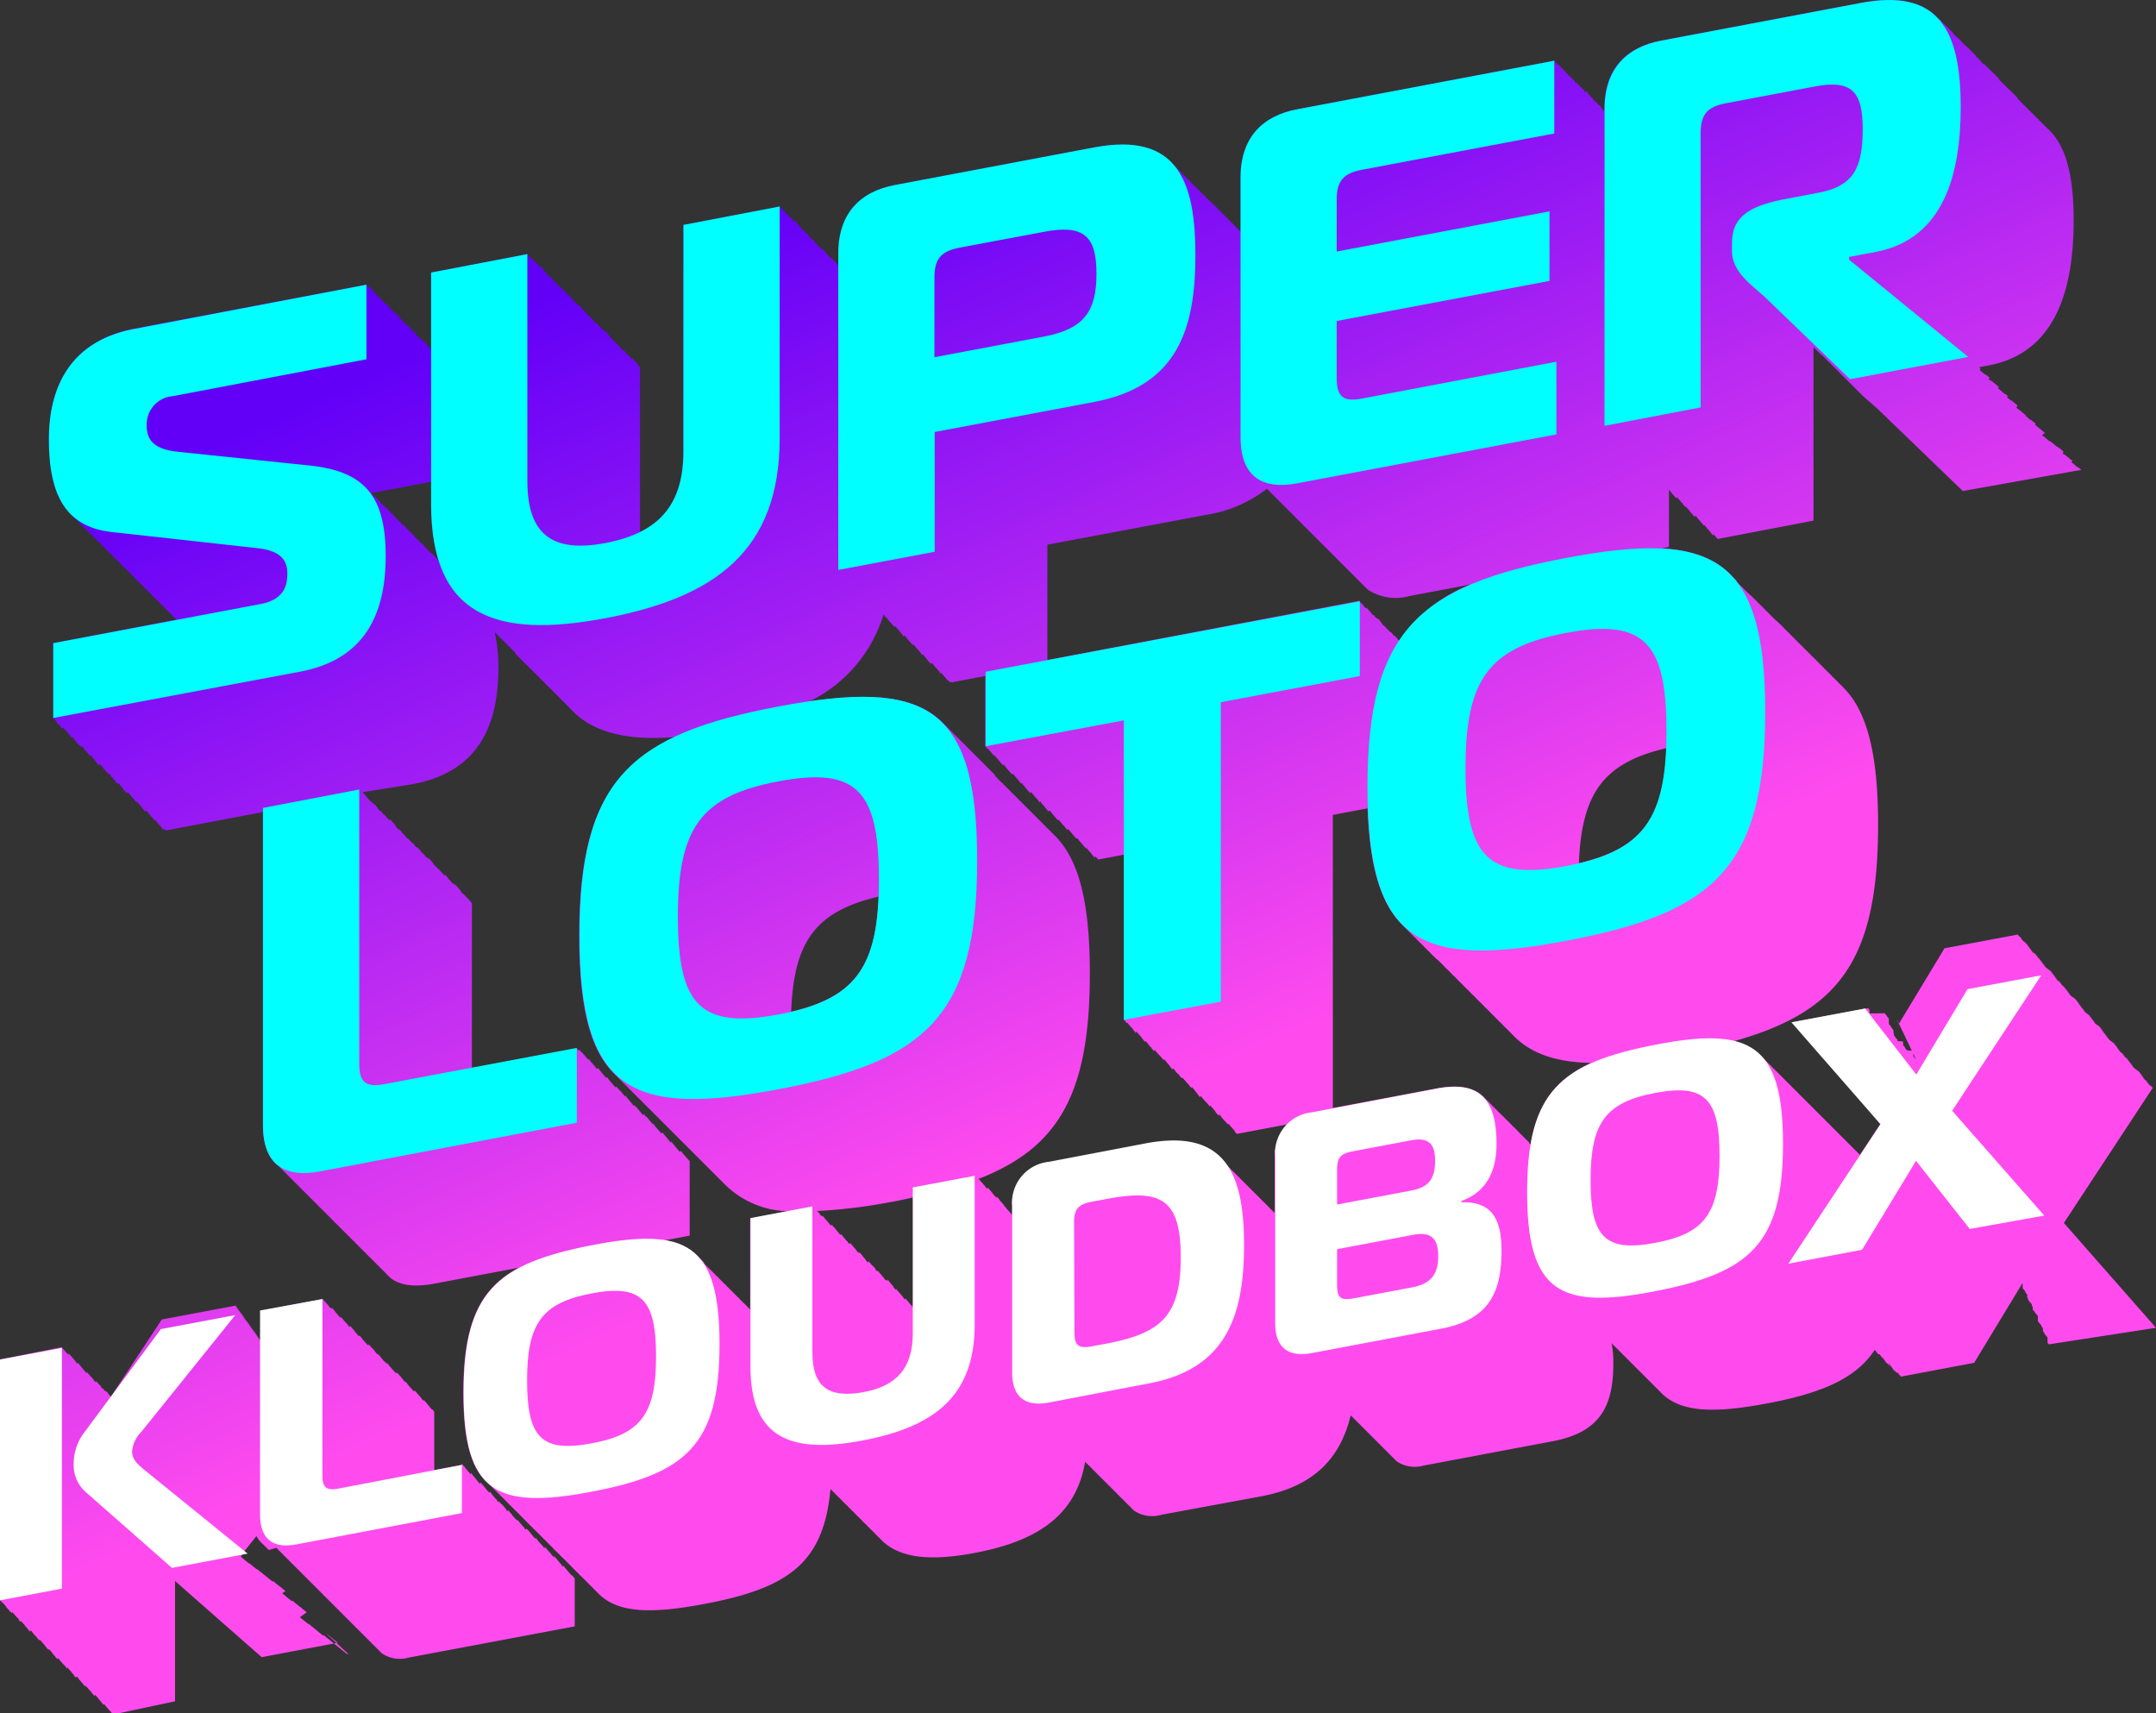 <svg xmlns="http://www.w3.org/2000/svg" xmlns:xlink="http://www.w3.org/1999/xlink" viewBox="0 0 234.05 185.93"><rect x="0" y="0" width="234.05" height="185.93" fill="#333333" stroke="none"/><defs><style>.cls-1{fill:url(#Dégradé_sans_nom_340);}.cls-2{fill:url(#Dégradé_sans_nom_340-2);}.cls-3{fill:aqua;}.cls-4{fill:#fff;}</style><linearGradient id="Dégradé_sans_nom_340" x1="-16.36" y1="65.81" x2="27.39" y2="163.96" gradientUnits="userSpaceOnUse"><stop offset="0" stop-color="#6200f7"/><stop offset="0.99" stop-color="#ff4bee"/></linearGradient><linearGradient id="Dégradé_sans_nom_340-2" x1="100.07" y1="13.91" x2="143.82" y2="112.06" xlink:href="#Dégradé_sans_nom_340"/></defs><g id="Calque_2" data-name="Calque 2"><g id="Calque_1-2" data-name="Calque 1"><path class="cls-1" d="M62.31,171.19h-.06v-.07h-.06v-.07h-.06V171h-.06v-.08L62,171v-.08l-.06,0v-.08h-.06v-.07h-.06v-.07h-.06v-.07H61.7v-.07h-.06v-.07h-.06v-.07h-.06v-.07h-.06v-.07H61.4v-.07h-.06v-.08l-.06,0v-.08l-.06,0v-.08h-.06V170H61.1V170H61v-.07H61v-.07h-.06v-.07h-.06v-.07h-.06v-.07h-.06v-.07h-.06v-.07h-.06v-.08l-.06,0v-.08h-.06v-.07h-.06v-.07h-.06v-.07h-.06v-.07h-.07v-.07h-.06v-.07h-.06V169h-.06v-.07H60v-.07h-.06v-.07h-.06v-.08l-.06,0v-.08h-.06v-.07H59.7v-.07h-.06v-.07h-.06v-.07h-.07v-.07h-.06v-.07h-.06v-.07h-.06v-.07h-.06v-.07h-.06v-.08l-.06,0V168l-.06,0V168H59v-.07H59v-.07h-.06v-.07h-.07v-.07h-.06v-.07h-.06v-.07h-.06v-.07H58.6v-.07h-.06v-.07h-.06v-.08l-.06,0v-.08l-.06,0v-.08H58.3v-.07h-.06v-.07h-.06v-.07h-.07V167h-.06v-.07H58v-.07h-.06v-.07h-.06v-.07h-.06v-.07h-.06v-.08l-.06,0v-.08l-.06,0v-.08h-.06v-.07h-.06v-.07h-.06v-.07h-.07v-.07h-.06v-.07h-.06v-.07H57.2v-.07h-.06V166h-.06V166H57v-.08l-.06,0v-.08H56.9v-.07h-.06v-.07h-.06v-.07h-.06v-.07h-.07v-.07h-.06v-.07h-.06v-.07h-.06v-.07h-.06v-.07h-.06v-.07h-.06v-.08l-.06,0v-.08l-.06,0V165h-.06V165h-.06v-.07H56v-.07h-.07v-.07h-.06v-.07H55.8v-.07h-.06v-.07h-.06v-.07h-.06v-.08l-.06,0v-.08l-.06,0v-.08h-.06v-.07h-.06v-.07h-.06v-.07h-.07v-.07h-.06v-.07h-.06V164h-.06V164H55v-.07H55v-.07h-.06v-.08l-.06,0v-.08l-.06,0v-.08h-.06v-.07h-.06v-.07h-.06v-.07h-.07v-.07h-.06v-.07H54.4v-.07h-.06v-.07h-.06v-.07h-.06v-.07h-.06V163l-.06,0V163L54,163v-.08H54v-.07h-.06v-.07h-.06v-.07h-.07v-.07h-.06v-.07h-.06v-.07h-.06v-.07h-.06v-.07h-.06v-.07h-.06v-.08l-.06,0v-.08l-.06,0v-.08h-.06v-.07h-.06v-.07h-.06V162h-.07v-.07H53v-.07h-.06v-.07h-.06v-.07h-.06v-.07h-.06v-.07H52.7v-.08l-.06,0v-.08h-.06v-.07h-.06v-.07h-.06v-.07H52.4v-.07h-.07v-.07h-.06v-.07h-.06v-.07h-.06V161h-.06V161H52v-.08l-.06,0v-.08l-.06,0v-.08h-.06v-.07h-.06v-.07h-.06v-.07h-.06v-.07H51.6v-.07h-.06v-.07h-.06v-.07h-.06v-.07h-.06v-.07H51.3v-.08l-.06,0v-.08l-.06,0v-.08h-.06V160h-.06v-.07H51v-.07h-.07v-.07h-.06v-.07h-.06v-.07h-.06v-.07h-.06v-.07h-.06v-.07h-.06v-.08l-.06,0v-.08l-.06,0v-.08h-.06v-.07h-.06v-.07h-.06v-.07H50.2v-.07h-.06V159l-3,.56V153.2l-.06,0v-.08l-.06,0v-.08H47V153h-.07V153h-.06v-.07h-.06v-.07h-.06v-.07h-.06v-.07h-.06v-.07h-.06v-.07h-.06v-.07h-.06v-.08l-.06,0v-.08h-.06v-.07h-.06v-.07H46.2v-.07h-.06v-.07h-.06v-.07H46v-.07H46V152H45.9v-.07h-.06v-.07h-.06v-.08l-.06,0v-.08l-.06,0v-.08H45.6v-.07h-.06v-.07h-.07v-.07h-.06v-.07h-.06v-.07h-.06v-.07h-.06v-.07h-.06v-.07h-.06v-.07h-.06v-.07H45V151l-.06,0V151h-.06v-.07h-.06v-.07h-.07v-.07h-.06v-.07h-.06v-.07h-.06v-.07H44.5v-.07h-.06v-.07h-.06v-.07h-.06v-.08l-.06,0v-.08l-.06,0v-.08h-.06v-.07h-.06v-.07H44V150H44V150h-.06v-.07h-.06v-.07h-.06v-.07h-.06v-.07h-.06v-.07h-.06v-.08l-.06,0v-.08l-.06,0v-.08h-.06v-.07h-.07v-.07h-.06v-.07h-.06v-.07h-.06v-.07H43.1v-.07H43v-.07H43V149h-.06V149h-.06v-.08l-.06,0v-.08h-.06v-.07h-.06v-.07h-.07v-.07h-.06v-.07h-.06v-.07h-.06v-.07h-.06v-.07h-.06v-.07h-.06v-.07h-.06v-.08l-.06,0v-.08l-.06,0v-.08H42V148H42V148h-.07v-.07h-.06v-.07h-.06v-.07H41.7v-.07h-.06v-.07h-.06v-.07h-.06v-.07h-.06v-.08l-.06,0v-.08l-.06,0v-.08h-.06v-.07h-.06v-.07h-.07v-.07h-.06v-.07H41v-.07H41V147h-.06v-.07h-.06v-.07h-.06v-.07h-.06v-.08l-.06,0v-.08l-.06,0v-.08h-.06v-.07h-.06v-.07h-.07v-.07h-.06v-.07H40.3v-.07h-.06v-.07h-.06v-.07h-.06v-.07h-.06v-.07H40V146l-.06,0V146l-.06,0v-.08h-.06v-.07h-.07v-.07h-.06v-.07h-.06v-.07h-.06v-.07h-.06v-.07h-.06v-.07h-.06v-.07h-.06v-.07h-.06v-.08l-.06,0v-.08h-.06v-.07h-.06v-.07H39v-.07H39V145H38.9v-.07h-.06v-.07h-.06v-.07h-.06v-.07h-.06v-.07H38.6v-.07h-.06v-.08l-.06,0v-.08l-.06,0v-.08h-.06v-.07h-.07v-.07h-.06v-.07h-.06v-.07h-.06v-.07h-.06v-.07H38V144h-.06V144h-.06v-.08l-.06,0v-.08l-.06,0v-.08h-.06v-.07h-.06v-.07h-.07v-.07H37.5v-.07h-.06v-.07h-.06v-.07h-.06v-.07h-.06v-.07H37.2v-.07h-.06v-.08l-.06,0v-.08l-.06,0V143H37V143H36.9v-.07h-.07v-.07h-.06v-.07h-.06v-.07h-.06v-.07h-.06v-.07h-.06v-.07h-.06v-.07h-.06v-.08l-.06,0v-.08l-.06,0v-.08h-.06v-.07h-.06v-.07H36.1v-.07H36v-.07H36V142h-.06V142h-.06v-.07H35.8v-.07h-.06v-.07h-.06v-.08l-.06,0v-.08h-.06v-.07H35.5v-.07h-.07v-.07h-.06v-.07h-.06v-.07h-.06v-.07h-.06v-.07h-.06v-.07h-.06v-.07H35V141H35V141l-6.72,1.27v3.18l-.11,0,.07-.08-.13,0,.07-.08-.13,0,.07-.08-.13,0,.07-.09-.13,0,.07-.09-.13,0,.07-.09-.13,0,.07-.09-.13,0,.07-.09-.13,0,.07-.09-.13,0,.06-.08-.12,0,.06-.08-.13,0,.07-.08-.13,0,.07-.08-.13,0,.07-.08-.13,0,.07-.08-.13,0,.07-.09-.13,0,.07-.09-.13,0,.07-.09-.13,0,.07-.09-.13,0,.07-.09-.13,0,.07-.09-.13,0,.06-.08-.12,0,.06-.08-.13,0,.07-.08-.13,0,.07-.08-.13,0,.07-.08-.13,0,.07-.08-.13,0,.07-.09-.13,0,.07-.09-.13,0,.07-.09-.13,0,.07-.09-.13,0,.07-.09-.13,0,.07-.09-.13,0,.06-.08-.13,0,.07-.08-.13,0,.07-.08-.13,0,.07-.08-.13,0,.07-.08-.13,0,.07-.08-.13,0,.07-.09-.13,0,.07-.09-.13,0,.07-.09-.13,0,.07-.09-.13,0,.07-.09-8.07,1.52L12,151.66h0v-.07H12v-.07h-.06v-.07h-.06v-.07h-.06v-.07h-.06v-.08l-.06,0v-.08h-.06v-.07h-.06v-.07h-.06V151h-.06V151h-.06v-.07h-.07v-.07h-.06v-.07h-.06v-.07H11.1v-.07H11v-.07H11v-.08l-.06,0v-.08h-.06v-.07H10.8v-.07h-.06v-.07h-.06v-.07h-.06v-.07h-.07v-.07h-.06v-.07h-.06V150h-.06V150h-.06v-.08l-.06,0v-.08l-.06,0v-.08h-.06v-.07h-.06v-.07H10v-.07H10v-.07H9.88v-.07H9.82v-.07H9.76v-.07H9.7v-.07H9.64v-.07H9.58v-.08l-.06,0v-.08l-.06,0V149H9.4V149H9.34v-.07H9.28v-.07H9.22v-.07H9.15v-.07H9.09v-.07H9v-.07H9v-.07H8.91v-.07H8.85v-.08l-.06,0v-.08H8.73v-.07H8.67v-.07H8.61v-.07H8.55v-.07H8.49v-.07H8.42V148H8.36v-.07H8.3v-.07H8.24v-.07H8.18v-.08l-.06,0v-.08l-.06,0v-.08H8v-.07H7.94v-.07H7.88v-.07H7.82v-.07H7.76v-.07H7.69v-.07H7.63v-.07H7.57v-.07H7.51v-.07H7.45V147H7.39V147l-.06,0v-.08H7.27v-.07H7.21v-.07H7.15v-.07H7.09v-.07H7v-.07H7v-.07H6.9v-.07H6.84v-.07H6.78v-.07H6.72v-.08L0,147.56V173.7H.06v.07H.12v.07H.18v.07H.24v.07H.3V174H.37v.07H.43v.07H.49v.07H.55v.08l.06,0v.08l.06,0v.08H.73v.07H.79v.07H.85v.07H.91v.07H1v.07H1v.07H1.1v.07h.06v.07h.06v.07h.06V175l.06,0V175l.06,0v.08h.06v.07h.06v.07h.06v.07h.06v.07H1.7v.07h.06v.07h.07v.07h.06v.07H2v.07H2v.08l.06,0v.08l.06,0v.08h.06v.07h.06V176h.06V176h.06v.07h.06v.07h.06v.07h.07v.07h.06v.07h.06v.07h.06v.08l.06,0v.08l.06,0v.08h.06v.07H3v.07H3v.07H3.1v.07h.06v.07h.06v.07h.07V177h.06V177h.06v.07h.06v.08l.06,0v.08h.06v.07h.06v.07h.06v.07h.06v.07h.06v.07h.06v.07H4v.07H4v.07h.06v.07h.06v.07H4.2v.08l.06,0V178h.06V178h.06v.07h.06v.07H4.5v.07h.06v.07h.06v.07h.07v.07h.06v.07h.06v.07h.06v.08l.06,0v.08l.06,0v.08h.06v.07h.06v.07h.06v.07h.06v.07h.06V179h.06v.07h.07v.07h.06v.07h.06v.07H5.6v.08l.06,0v.08l.06,0v.08h.06v.07h.06v.07H5.9v.07H6v.07H6v.07h.06v.07h.07v.07h.06v.07h.06V180h.06V180l.06,0v.08l.06,0v.08h.06v.07h.06v.07h.06v.07h.06v.07h.06v.07h.06v.07h.07v.07h.06v.07H7v.07h.06v.08l.06,0v.08h.06v.07h.06v.07H7.3V181h.06v.07h.06v.07h.06v.07h.06v.07h.07v.07h.06v.07h.06v.07h.06v.08l.06,0v.08h.06v.07H8v.07H8v.07h.06v.07h.06v.07h.06v.07h.07V182h.06V182H8.4v.07h.06v.08l.06,0v.08l.06,0v.08h.06v.07H8.7v.07h.06v.07h.06v.07h.06v.07h.06v.07H9v.07h.06v.07h.06v.07h.06v.08l.06,0V183l.06,0V183h.06v.07h.06v.07h.06v.07h.06v.07h.06v.07h.06v.07h.07v.07H9.8v.07h.06v.07h.06v.08l.06,0v.08l.06,0v.08h.06v.07h.06v.07h.06v.07h.06V184h.06V184h.06v.07h.07v.07h.06v.07h.06v.07h.06v.08l.06,0v.08l.06,0v.08h.06v.07h.06v.07H11v.07H11v.07h.06v.07h.06v.07h.07v.07h.06V185h.06V185h.06v.08l.06,0v.08h.06v.07h.06v.07h.06v.07h.06v.07h.06v.07h.06v.07h.07v.07h.06v.07H12v.07h.06v.08l.06,0v.08l.06,0v.08h.06v.07L19,184.66V171.6h0l0,0,0,0s0,0,0,0l0,0,0,0,0,0,0,0,0,0,0,0,0,0,0,0,0,0,0,0,0,0,0,0,0,0,0,0,0,0s0,0,0,0l0,0s0,0,0,0l0,0,0,0,0,0s0,0,0,0l0,0,0,0,0,0,0,0,0,0,0,0,0,0,0,0,0,0,0,0,0,0,0,0,0,0,0,0,0,0,0,0,0,0,0,0,0,0,0,0,0,0s0,0,0,0l0,0s0,0,0,0l0,0s0,0,0,0l0,0,0,0,0,0,0,0,0,0,0,0,0,0,0,0,0,0,0,0,0,0,0,0,0,0,0,0,0,0s0,0,0,0l0,0s0,0,0,0l0,0,0,0,0,0,0,0,0,0,0,0,0,0,0,0,0,0,0,0,0,0,0,0,0,0,0,0,9.41,8.27,8.25-1.56-.07-.06h0l-.07-.06h0l-.07-.06h0l-.07-.06h0l-.08-.06h0l-.08-.06h0l-.07-.06h0l-.07-.06h0l-.07-.06h0l-.07-.06h0l-.07-.06h0l-.07-.05h0l-.07-.06h0l-.07-.06h0l-.07-.06h0l-.08-.06h0l-.08-.06h0l-.08-.06h0L38,179.7h0l-.07-.06h0l-.07-.06h0l-.07-.06h0l-.07,0h0l-.07,0h0l-.07-.06h0l-.07-.06h0l-.07-.06h0l-.08-.06h0l-.08-.06h0l-.08-.06h0l-.07-.06h0l-.07-.06h0l-.07-.06h0l-.07-.06h0l-.07-.05h0l-.07-.05h0l-.07-.06h0l-.07-.06h0l-.07-.06h0l-.08-.06h0l-.08-.06h0l-.08-.06h0l-.07-.06h0l-.07-.06h0l-.07-.06h0l-.07-.06h0l-.07-.05h0l-.07-.06h0l-.07-.06h0l-.07-.06h0l-.07-.06h0l-.08-.06h0l-.08-.06h0l-.08-.06h0l-.07-.06h0l-.07-.06h0l-.07-.06h0l-.07-.06h0l-.07,0h0l-.07,0h0l-.07-.06h0l-.07-.06h0l-.07-.06h0l-.08-.06h0l-.08-.06h0l-.07-.06h0l-.07-.06h0l-.07-.06h0l-.07-.06h0l-.07-.06h0l-.07-.05h0l-.07-.06h0l-.07-.06h0l-.07-.06h0l-.08-.06h0l-.08-.06h0l-.08-.06h0l-.07-.06h0l-.07-.06h0l-.07-.06h0l-.07-.06h0l-.07,0h0l-.07-.05h0l-.07-.06h0l-.07-.06h0l-.07-.06h0l-.08-.06h0l-.08-.06h0l-.08-.06h0l-.07-.06h0l-.07-.06h0l-.07-.06h0l-.07-.06h0l-.07-.05h0l-.07,0h0L33.3,175h0l-.07-.06h0l-.07-.06h0l-.08-.06h0l-.08-.06h0l-.08-.06h0l-.07-.06h0l-.07-.06h0l-.07-.06h0l-.07-.06h0l-.07-.05h0l-.07-.05h0l-.07-.06h0l-.07-.06h0l-.07-.06h0l-.08-.06h0l-.08-.06h0l-.08-.06h0l-.07-.06h0l-.07-.06h0l-.07-.06h0l-.07-.06h0l-.07,0h0l-.07,0h0l-.07-.06h0l-.07-.06h0l-.07-.06h0l-.08-.06h0l-.08-.06h0l-.07-.06h0l-.07-.06h0l-.07-.06h0l-.07-.06h0l-.07-.06h0l-.07-.05h0l-.07-.06h0l-.07-.06h0l-.07-.06h0L31,172.7h0l-.08-.06h0l-.08-.06h0l-.07-.06h0l-.07-.06h0l-.07-.06h0l-.07-.06h0l-.07-.05h0l-.07-.05h0l-.07-.06h0l-.07-.06h0l-.07-.06h0l-.08-.06h0l-.08-.06h0l-.08-.06h0l-.07-.06h0l-.07-.06h0l-.07-.06h0l-.07-.06h0l-.07,0h0l-.07,0h0l-.07-.06h0l-.07-.06h0l-.07-.06h0l-.08-.06h0l-.08-.06h0l-.08-.06h0l-.07-.06h0l-.07-.06h0l-.07-.06h0l-.07-.06h0l-.07-.05h0l-.07-.05h0l-.07-.06h0l-.07-.06h0l-.07-.06h0l-.08-.06h0l-.08-.06h0l-.08-.06h0l-.07-.06h0l-.07-.06h0l-.07-.06h0l-.07-.06h0l-.07,0h0l-.07-.05h0l-.07-.06h0l-.07-.06h0l-.07-.06h0l-.08-.06h0l-.08-.06h0l-.08-.06h0l-.07-.06h0l-.07-.06h0l-.07-.06h0l-.07-.06h0l-.07,0h0l-.07-.06h0l-.07-.06h0l-.07-.06h0l-.07-.06h0l-.08-.06h0l-.08-.06h0l-.07-.06h0l-.07-.06h0l-.07-.06h0l-.07-.06h0l-.07-.06h0l-.07-.05h0a5.81,5.81,0,0,1,.69-1l1-1.26a2.48,2.48,0,0,0,.67.85l.06.06.06.06.06.06s0,.05.06.06,0,.05.06.06,0,.05.06.06l.07.07s0,0,.06.06,0,0,.06.06l.06.06.06.06L30,168l.06.06.06.06.06.06s0,.05.06.06,0,.05.06.06,0,.05.06.06,0,.05.07.07,0,0,.06.06,0,0,.06.06l.06.06.06.06.06.06.06.06.06.06s0,.05.06.06l.06.06.06.06s0,0,.06.06,0,0,.07.07,0,0,.06.06,0,0,.06.06l.06.06.06.06.06.06.06.06.06.06s0,.05.06.06,0,.05.06.06,0,.05.06.06,0,.05.06.06,0,.05.07.07l.06.06s0,0,.06.06l.06.06.06.06.06.06.06.06.06.06.06.06.06.06s0,.05.06.06l.07.07s0,0,.06.06l.06.06s0,0,.06.06l.06.06.06.06.06.06.06.06.06.06s0,.05.06.06,0,.05.06.06,0,0,.06.06,0,0,.07.07,0,0,.06.06,0,0,.06.06,0,0,.06.06l.06.06.06.06.06.06.06.06.06.06s0,.05.06.06,0,.05.06.06,0,.05.06.06,0,.05.07.07,0,0,.06.06,0,0,.06.06l.06.06.06.06.06.06.06.06.06.06.06.06.06.06.06.06s0,0,.06.06l.07.07s0,0,.06.06,0,0,.06.06l.06.06L35,173l.06.06.06.06.06.06s0,.05.06.06,0,.05.06.06,0,.05.06.06,0,.05.06.07,0,0,.07.06,0,0,.06.06,0,0,.06.06l.06.06.06.06.06.06.06.06.06.06.06.06s0,.05.06.06,0,.05.06.06l.07.07s0,0,.06.06,0,0,.06.06,0,0,.06.06l.06.06.06.06.06.06.06.06.06.06.06.06.06.06s0,0,.06.06,0,0,.06.07,0,0,.07.06,0,0,.06.06,0,0,.06.06l.06.06.06.06.06.06.06.06s0,.05.06.06,0,.05.06.06,0,.05.06.06,0,.05.06.06,0,.05.06.07,0,0,.07.06,0,0,.06.06,0,0,.06.06l.06.06.06.06.06.06.06.06.06.06.06.06.06.06s0,.05.06.06l.07.07s0,0,.06.06,0,0,.06.06l.06.06.06.06.06.06.06.06.06.06s0,.05.06.06,0,.05.06.06l.06.06s0,0,.06.06,0,0,.07.07,0,0,.06.06,0,0,.06.06l.06.06.06.06.06.06.06.06.06.06s0,.05.06.06,0,.05.06.06,0,.05.06.06,0,.05.06.06,0,.05.07.07,0,0,.06.06,0,0,.06.06l.06.06.06.06.06.06.06.06.06.06.06.06.06.06s0,0,.06.06,0,0,.06.07,0,0,.07.06,0,0,.06.06,0,0,.06.06l.06.06.06.06.06.06.06.06.06.06s0,.05.06.06,0,.05.06.06,0,.05.06.06,0,0,.06.07,0,0,.07.06,0,0,.06.06l.06.06.06.06a3.49,3.49,0,0,0,2.94.46l18-3.38v-5.23h-.06ZM28.23,145.5h-.05l.05-.05Z"/><path class="cls-2" d="M234.05,144.12l-10-11.38,9.67-14.7-.11,0,.05-.08-.11,0,0-.08-.11,0,0-.09-.11,0,0-.09-.12,0,.06-.09-.12,0,.06-.08-.12,0,.06-.08-.12,0,.06-.08-.12,0,.06-.08-.12,0,0-.08-.11,0,.05-.08-.11,0,.05-.08-.11,0,.05-.08-.11,0,.05-.08-.11,0,.05-.09-.11,0,.05-.09-.12,0,.06-.09-.12,0,.06-.08-.12,0,.06-.08-.12,0,.06-.08-.12,0,.06-.08-.12,0,0-.08-.11,0,0-.08-.11,0,0-.08-.11,0,0-.08-.11,0,0-.08-.11,0,.05-.09-.11,0,.05-.09-.12,0,.06-.09-.12,0,.06-.08-.12,0,.06-.08-.12,0,.06-.08-.12,0,.06-.08-.12,0,.05-.08-.11,0,.05-.08-.11,0,.05-.08-.11,0,.05-.08-.11,0,.05-.08-.11,0,0-.09-.11,0,0-.09-.12,0,.06-.09-.12,0,.06-.08-.12,0,.06-.08-.12,0,.06-.08-.12,0,.06-.08-.12,0,0-.08-.11,0,0-.08-.11,0,.05-.08-.11,0,.05-.08-.11,0,.05-.09-.11,0,.05-.09-.12,0,.06-.09-.12,0,.06-.09-.12,0,.06-.08-.12,0,.06-.08-.12,0,.06-.08-.12,0,.06-.08-.12,0,.05-.08-.11,0,0-.08-.11,0,0-.08-.11,0,0-.08-.11,0,0-.09-.11,0,0-.09-.12,0,.06-.09-.12,0,.06-.08-.12,0,.06-.08-.12,0,.06-.08-.12,0,.06-.08-.12,0,.06-.08-.12,0,.05-.08-.11,0,.05-.08-.11,0,.05-.08-.11,0,.05-.08-.11,0,.05-.09-.11,0,.05-.09-.12,0,.06-.09-.12,0,.06-.08-.12,0,.06-.08-.12,0,.06-.08-.12,0,.06-.08-.12,0,0-.08-.11,0,0-.08-.11,0,0-.08-.11,0,0-.08-.11,0,.05-.08-.11,0,.05-.09-.11,0,.05-.09-.12,0,.06-.09-.12,0,.06-.08-.12,0,.06-.08-.12,0,.06-.08-.12,0,.06-.08-.12,0,.05-.08-.11,0,.05-.08-.11,0,.05-.08-.11,0,0-.08-.11,0,0-.08-.11,0,0-.09-.11,0,0-.09-.12,0,.06-.09-.12,0,.06-.08-.12,0,.06-.08-.12,0,.06-.08-.12,0,.06-.08-.12,0,.05-.08-.11,0,.05-.08-.11,0,.05-.08-.11,0,.05-.08-.11,0,.05-.08-.11,0,.05-.09-.11,0,.05-.09-.12,0,.06-.09-.12,0,.06-.08-.12,0,.06-.08-.12,0,.06-.08-.12,0,.06-.08-.12,0,0-.08-.11,0,0-.08-.11,0,0-.08-.11,0,0-.08-.11,0,0-.09-.11,0,.05-.09-.12,0,.06-.09-.12,0,.06-.08-.12,0,.06-.08-.12,0,.06-.08-.12,0,.06-.08-.12,0,.06-.08-.12,0,.05-.08-.11,0,.05-.08-.11,0,.05-.08-.11,0,.05-.08-.11,0,0-.09-.11,0,0-.09-.12,0,.06-.09-.12,0,.06-.08-.12,0,.06-.08-.12,0,.06-.08-.12,0,.06-.08-.12,0,0-.08-.11,0,0-.08-.11,0,.05-.08-.11,0,.05-.08-.11,0,.05-.08-.11,0,.05-.09-.11,0,.05-.09-.12,0,.06-.09-.12,0,.06-.08-.12,0,.06-.08-.12,0,.06-.08-.12,0,.06-.08-.12,0,.05-.08-.11,0,.05-.08-.11,0,0-.08-.11,0,0-.08-.11,0,0-.08-.11,0,0-.09-.11,0,0-.09-.12,0,.06-.09-.12,0,.06-.08-.12,0,.06-.08-.12,0,.06-.08-.12,0,.06-.08-.12,0,.05-.08-.11,0,.05-.08-.11,0,.05-.08-.11,0,.05-.08-.11,0,.05-.08-.11,0,.05-.09-.11,0,0-.09-.12,0,.06-.09-.12,0,.06-.08-.12,0,.06-.08-.12,0,.06-.08-.12,0,.06-.08-.12,0,0-.08-.11,0,0-.08-.11,0,0-.08-.11,0,.05-.08-.11,0,.05-.09-.11,0,.05-.09-.12,0,.06-.09-.12,0,.06-.08-.12,0,.06-.08-.12,0,.06-.08-.12,0,.06-.08-.12,0,.06-.08-.12,0,.05-.08-.11,0,.05-.08-.11,0,.05-.08-.11,0,0-.08-.11,0,0-.09-.11,0,0-.09-.12,0,.06-.09-.12,0,.06-.08-.12,0,.06-.08-.12,0,.06-.08-.12,0,.06-.08-.12,0,0-.08-.11,0,.05-.08-.11,0,.05-.08-8,1.5-5,8.27,0,0h0l0-.06h0l0-.07h0l0-.07h0l-.05-.07h0l-.05-.06h0l-.05-.06h0l0-.06h0l0-.06h0L208,115h0l-.05-.06h0l-.05-.06h0l-.05-.06h0l-.05-.07h0l-.05-.07h0l-.05-.07h0l0-.07h0l0-.06h0l0-.06h0l0-.06h0l0-.06h0l0-.06h0l0-.06h0l0-.06h0l0-.06h0L207,114h0L207,114h0l-.05-.07h0l-.05-.07h0l-.05-.06h0l-.05-.06h0l0-.06h0l-.05-.06h0l-.05-.06h0l-.05-.06h0l-.05-.06h0l0-.06h0l0-.07h0l0-.07h0l0-.07h0l0-.07h0l-.05-.06h0L206,113h0l0-.06h0l0-.06h0l-.05-.06h0l-.05-.06h0l-.05-.06h0l-.05-.06h0l-.05-.07h0l-.05-.07h0l-.05-.07h0l-.05-.06h0l0-.06h0l0-.06h0l0-.06h0l-.05-.06h0l0-.06h0l0-.06h0l0-.06h0l0-.06h0l0-.07h0l-.05-.07h0l-.05-.07h0l-.05-.06h0l-.05-.06h0l-.05-.06h0l0-.06h0l-.05-.06h0l-.05-.06h0l-.05-.06h0l-.05-.06h0l-.05-.07h0l0-.07h0l0-.07h0l0-.07h0l0-.06h0l0-.06h0l0-.06h0l0-.06h0l0-.06h0l0-.06h0l-.05-.06h0l-.05-.06h0l-.05-.07h0l-.05-.07h0l-.05-.07h0l-.05-.07h0l-.05-.06h0l-.05-.06h0l0-.06h0L203,110h0L203,110h0l-.05-.06h0l0-.06h0l0-.06h0l0-.07h0l0-.07h0l0-.07h0l-.05-.07h0l-.05-.06h0l-.05-.06-8,1.5L204.12,122l-2.21,3.35h0l-.06-.06-.06-.06-.06-.06-.06-.06-.06-.07-.06-.06-.07-.06-.06-.06-.06-.06-.06-.06-.06-.06-.06-.06-.06-.06-.06-.06-.06-.06-.06-.06a.34.34,0,0,0-.06-.06l-.06-.07-.07-.06s0,0-.06-.06l-.06-.06-.06-.06-.06-.06-.06-.06-.06-.06-.06-.06-.06-.06-.06-.06-.06-.07-.06-.06-.07-.06-.06-.06-.06-.06-.06-.06-.06-.06-.06-.06-.06-.06-.06-.06-.06-.06-.06-.06-.06-.07-.06-.06-.07-.06-.06-.06-.06-.06-.06-.06-.06-.06-.06-.06-.06-.06-.06-.06-.06-.06a.34.34,0,0,0-.06-.06l-.06-.07s0,0-.06-.06l-.07-.06-.06-.06-.06-.06-.06-.06-.06-.06-.06-.06-.06-.06-.06-.06-.06-.06-.06-.07-.06-.06-.07-.06s0,0-.06-.06l-.06-.06-.06-.06-.06-.06-.06-.06-.06-.06-.06-.06-.06-.06-.06-.06-.06-.07-.06-.06-.07-.06s0,0-.06-.06l-.06-.06-.06-.06-.06-.06-.06-.06-.06-.06-.06-.06-.06-.06-.06-.06-.06-.07-.06-.06-.07-.06-.06-.06-.06-.06-.06-.06-.06-.06-.06-.06-.06-.06-.06-.06-.06-.06-.06-.06-.06-.07-.06-.06-.07-.06-.06-.06-.06-.06-.06-.06-.06-.06-.06-.06-.06-.06-.06-.06-.06-.06a.34.34,0,0,0-.06-.06l-.06-.07-.06-.06-.07-.06-.06-.06-.06-.06-.06-.06-.06-.06-.06-.06-.06-.06-.06-.06-.06-.06-.06-.06-.06-.07-.07-.06s0,0-.06-.06l-.06-.06-.06-.06-.06-.06-.06-.06-.06-.06-.06-.06-.06-.06-.06-.06-.06-.06-.06-.07-.07-.06-.06-.06-.06-.06-.06-.06-.06-.06-.06-.06-.06-.06-.06-.06-.06-.06-.06-.06-.06-.07-.06-.06-.07-.06-.06-.06-.06-.06-.06-.06-.06-.06-.06-.06-.06-.06-.06-.06-.06-.06-.06-.06-.06-.07-.06-.06-.07-.06-.06-.06-.06-.06-.06-.06-.06-.06-.06-.06-.06-.06-.06-.06-.06-.06-.06-.06-.06-.07-.06-.06-.07-.06-.06-.06-.06-.06a5.86,5.86,0,0,0-3.1-1.67c11.48-3.2,15.72-8.83,15.72-23.5,0-7.43-1.1-12.14-3.68-14.82l-.06-.06-.06-.07-.06-.06-.06-.06-.06-.06-.06-.06-.07-.06-.06-.06-.06-.06-.06-.06-.06-.06-.06-.06a.34.34,0,0,0-.06-.06l-.06-.07-.06-.06-.06-.06-.06-.06-.06-.06-.07-.06-.06-.06-.06-.06-.06-.06-.06-.06-.06-.06-.06-.07-.06-.06-.06-.06-.06-.06-.06-.06s0,0-.06-.06l-.07-.06-.06-.06-.06-.06-.06-.06-.06-.06-.06-.06-.06-.07a.34.34,0,0,1-.06-.06l-.06-.06-.06-.06-.06-.06-.07-.06s0,0-.06-.06L197.5,72l-.06-.06-.06-.06-.06-.06-.06-.06-.06-.07-.06-.06-.06-.06L197,71.5l-.06-.06-.07-.06-.06-.06-.06-.06-.06-.06-.06-.06-.06-.06-.06-.06-.06-.07-.06-.06-.06-.06-.06-.06-.06-.06-.07-.06-.06-.06-.06-.06-.06-.06-.06-.06-.06-.06-.06-.07a.34.34,0,0,1-.06-.06l-.06-.06-.06-.06-.06-.06-.07-.06-.06-.06-.06-.06-.06-.06-.06-.06-.06-.06-.06-.06-.06-.07-.06-.06-.06-.06-.06-.06-.06-.06-.07-.06s0,0-.06-.06l-.06-.06-.06-.06-.06-.06-.06-.06-.06-.06-.06-.07-.06-.06-.06-.06-.06-.06-.06-.06-.07-.06s0,0-.06-.06l-.06-.06-.06-.06-.06-.06-.06-.06-.06-.06-.06-.07-.06-.06-.06-.06-.06-.06-.06-.06-.07-.06-.06-.06-.06-.06-.06-.06-.06-.06-.06-.06-.06-.07-.06,0-.06-.07-.06-.06-.06-.06-.06-.06s0,0-.06-.06l-.07-.06-.06-.06-.06-.06-.06-.06-.06-.06-.06-.07a.34.34,0,0,1-.06-.06l-.06-.06-.06-.06-.06-.06-.07-.06-.06-.06-.06-.06-.06-.06-.06-.06-.06-.06-.06-.06-.06-.07-.06-.06-.06-.06-.06-.06-.06-.06-.07-.06s0,0-.06-.06l-.06-.06-.06-.06-.06-.06-.06-.06-.06-.06-.06-.07-.06-.06-.06-.06-.06-.06-.06-.06-.06-.06-.07-.06-.06-.06-.06-.06-.06-.06-.06-.06-.06-.07-.06,0-.06-.07-.06-.06-.06-.06-.06-.06s-.05,0-.06-.06l-.07-.06-.06-.06-.06-.06-.06-.06-.06-.06-.06-.06a.34.34,0,0,0-.06-.06l-.06-.07-.06-.06-.06-.06-.06-.06s-.05,0-.06-.06l-.07-.06-.06-.06-.06-.06-.06-.06-.06-.06-.06-.07-.06-.06L188.5,63l-.06-.06-.06-.06-.07-.06s0,0-.06-.06l-.06-.06-.06-.06-.06-.06L188,62.5c-1.77-1.88-4.25-2.78-7.56-3l.74-.14V53.18h.06v.08l.06,0v.08l.06,0v.08h.06v.07h.06v.07h.06v.07h.06v.07h.06v.07h.06v.07h.06v.07h.06v.07h.07v.07H182V54l.06,0V54l.06,0v.08h.06v.07h.06v.07h.06v.07h.06v.07h.06v.07h.06v.07h.06v.07h.07v.07h.06v.08l.06,0v.08l.06,0v.08h.06v.07h.06v.07H183V55H183V55h.06v.07h.06v.07h.06v.07h.06v.07h.07v.07h.06v.08l.06,0v.08l.06,0v.08h.06v.07h.06v.07h.06v.07h.06v.07h.06v.07h.06v.07h.06v.07H184V56h.07V56h.06v.08l.06,0v.08l.06,0v.08h.06v.07h.06v.07h.06v.07h.06v.07h.06v.07h.06v.07h.06v.07h.06v.07h.07v.07h.06v.08l.06,0v.08H185V57H185V57h.06v.07h.06v.07h.06v.07h.06v.07h.06v.07h.06v.07h.06v.07h.07v.07h.06v.08l.06,0v.08l.06,0v.08h.06v.07h.06v.07h.06v.07h.06v.07H186V58h.06v.07h.06v.07h.06v.07h.07v.07h.06v.08l.06,0v.08h.06v.07l10.44-2V37.67l0,0,.06.06.06.06.06.07.07.06.06.06.06.06.06.06.06.06.06.06.06.06.06.06.06.06.06.06.06.07.06,0s0,.05.07.07l.06.06.06.06.06.06.06.06.06.06.06.06.06.06.06.06.06.06.06.06.06.07.07.06.06.06.06.06.06.06.06.06.06.06.06.06.06.06.06.06.06.06.06.06.07.07.06.06.06.06.06.06.06.06.06.06.06.06.06.06.06.06.06.06.06.06s0,.05.06.06l.07.07.06.06.06.06.06.06.06.06.06.06.06.06.06.06.06.06.06.06.06.06.06.06.07.07.06.06.06.06.06.06.06.06.06.06.06.06.06.06.06.06.06.06.06.06.06.07.07.06.06.06.06.06.06.06.06.06.06.06.06.06.06.06.06.06.06.06.06.06c.62.59,1.29,1.13,1.87,1.67l9.17,8.84L225.94,51l-.07-.06h0l-.08-.06h0l-.08-.06h0l-.07-.06h0l-.07-.06h0l-.07,0h0l-.07-.06h0l-.07-.06h0l-.07-.06h0l-.07-.06h0l-.07-.06h0l-.07-.06h0l-.07-.06h0l-.08-.06h0l-.08-.06h0L225,50h0l-.07-.06h0l-.07,0h0l-.07-.06h0l-.07-.06h0l-.07-.06h0l-.07-.06h0l-.07-.06h0l-.07-.06h0l-.07-.06h0l-.08-.06h0l-.08-.06h0l-.07-.06h0l-.07,0h0l-.07-.05h0l-.07-.06h0L224,49h0l-.07-.06h0l-.07-.06h0l-.07-.06h0l-.07-.06h0l-.08-.06h0l-.08-.06h0l-.08-.06h0l-.07-.06h0l-.07-.05h0l-.07,0h0l-.07-.06h0l-.07-.06h0l-.07-.06h0l-.07-.06h0l-.07-.06h0l-.07-.06h0l-.08-.06h0l-.08-.06h0l-.08-.06h0l-.07-.06h0l-.07,0h0l-.07-.05h0l-.07-.06h0l-.07-.06h0l-.07-.06h0l-.07-.06h0l-.07-.06h0l-.07-.06h0l-.08-.06h0l-.08-.06h0l-.07-.06h0l-.07-.06h0L222,47h0l-.07-.06h0l-.07-.06h0l-.07-.06h0l-.07-.06h0l-.07-.06h0l-.07-.06h0l-.07-.06h0l-.08-.06h0l-.08-.06h0l-.07-.06h0l-.07-.06h0l-.07-.05h0l-.07-.06h0l-.07-.06h0l-.07-.06h0L221,46h0l-.07-.06h0l-.07-.06h0l-.07-.06h0l-.08-.06h0l-.08-.06h0l-.07-.06h0l-.07-.06h0l-.07,0h0l-.07-.06h0l-.07-.06h0l-.07-.06h0l-.07-.06h0l-.07-.06h0l-.07-.06h0l-.08-.06h0l-.08-.06h0L220,45h0L219.9,45h0l-.07,0h0l-.07-.05h0l-.07-.06h0l-.07-.06h0l-.07-.06h0l-.07-.06h0l-.07-.06h0l-.07-.06h0l-.08-.06h0l-.08-.06h0l-.08-.06h0l-.07-.06h0l-.07-.05h0l-.07,0h0L219,44h0l-.07-.06h0l-.07-.06h0l-.07-.06h0l-.07-.06h0l-.07-.06h0l-.08-.06h0l-.08-.06h0l-.07-.06h0l-.07-.06h0l-.07,0h0l-.07-.06h0l-.07-.06h0l-.07-.06h0l-.07-.06h0l-.07-.06h0l-.07-.06h0L218,43h0l-.08-.06h0l-.08-.06h0l-.07-.06h0l-.07-.06h0l-.07,0h0l-.07-.06h0l-.07-.06h0l-.07-.06h0l-.07-.06h0l-.07-.06h0l-.07-.06h0l-.07-.06h0l-.08-.06h0l-.08-.06h0l-.07-.06h0L217,42h0l-.07-.05h0l-.07-.06h0l-.07-.06h0l-.07-.06h0l-.07-.06h0l-.07-.06h0l-.07-.06h0l-.08-.06h0l-.08-.06h0l-.08-.06h0l-.07-.06h0l-.07-.05h0l-.07,0h0l-.07-.06h0l-.07-.06h0l-.07-.06h0L216,41h0l-.07-.06h0l-.07-.06h0l-.08-.06h0l-.08-.06h0l-.08-.06h0l-.07-.06h0l-.07,0h0l-.07-.05h0l-.07-.06h0l-.07-.06h0l-.07-.06h0l-.07-.06h0l-.07-.06h0l-.07-.06h0l-.08-.06h0L215,40h0l-.07-.06h0l-.07-.06h0l-.07,0h0l-.05,0,1.15-.22c7.48-1.41,9.22-8.64,9.22-15.72,0-4.74-.77-8.22-2.94-10.09,0,0,0,0-.06-.06l-.06-.06-.06-.06-.06-.06-.07-.06-.06-.06-.06-.06-.06-.06-.06-.06s0-.05-.06-.06,0-.05-.06-.06l-.06-.07-.06-.06-.06-.06-.06-.06-.06-.06-.07-.06a.34.34,0,0,0-.06-.06l-.06-.06-.06-.06-.06-.06s0-.05-.06-.06l-.06-.07s0,0-.06-.06l-.06-.06-.06-.06-.06-.06-.06-.06-.07-.06-.06-.06-.06-.06-.06-.06s0-.05-.06-.06l-.06-.06-.06-.07s0,0-.06-.06l-.06-.06-.06-.06-.06-.06-.07-.06a.34.34,0,0,0-.06-.06l-.06-.06-.06-.06-.06-.06s0-.05-.06-.06,0,0-.06-.06l-.06-.07-.06-.06-.06-.06-.06-.06-.06-.06L219,10.6l-.06-.06-.06-.06-.06-.06-.06-.06-.06-.06-.06-.06-.06-.07s0,0-.06-.06l-.06-.06-.06-.06-.06-.06-.07-.06-.06-.06-.06-.06-.06-.06L218,9.63s0-.05-.06-.06l-.06-.07-.06-.06s0,0-.06-.06l-.06-.06-.06-.06-.06-.06-.07-.06-.06-.06L217.43,9,217.37,9l-.06-.06s0-.05-.06-.06l-.06-.07s0,0-.06-.06l-.06-.06L217,8.59,217,8.53l-.06-.06-.07-.06-.06-.06-.06-.06-.06-.06-.06-.06-.06-.06L216.46,8s0,0-.06-.06l-.06-.06-.06-.06-.06-.06-.07-.06-.06-.06a.34.34,0,0,0-.06-.06L216,7.56l-.06-.06s0,0-.06-.06,0-.05-.06-.06l-.06-.07-.06-.06-.06-.06-.06-.06-.06-.06L215.42,7,215.36,7l-.06-.06-.06-.06-.06-.06-.06-.06s0,0-.06-.06L215,6.58s0,0-.06-.06l-.06-.06-.06-.06-.06-.06-.07-.06-.06-.06-.06-.06-.06-.06L214.45,6s0,0-.06-.06l-.06-.07s0,0-.06-.06,0,0-.06-.06l-.06-.06-.06-.06L214,5.61,214,5.55l-.06-.06-.06-.06-.06-.06s0,0-.06-.06,0,0-.06-.06l-.06-.07-.06-.06-.06-.06L213.42,5l-.06-.06-.07-.06-.06-.06-.06-.06-.06-.06-.06-.06L213,4.58l-.06-.06-.06-.07s0,0-.06-.06,0,0-.06-.06l-.06-.06-.06-.06a.34.34,0,0,1-.06-.06l-.07-.06a.34.34,0,0,0-.06-.06L212.38,4l-.06-.06s0-.05-.06-.06,0-.05-.06-.06l-.06-.07-.06-.06L212,3.6,212,3.54l-.06-.06-.07-.06-.06-.06-.06-.06-.06-.06-.06-.06s0-.05-.06-.06l-.06-.07s0,0-.06-.06,0,0-.06-.06l-.06-.06-.06-.06-.06-.06-.07-.06a.34.34,0,0,0-.06-.06L211,2.57l-.06-.06-.06-.06-.06-.06-.06-.07s0,0-.06-.06,0,0-.06-.06l-.06-.06-.06-.06a.34.34,0,0,1-.06-.06L210.37,2a.34.34,0,0,0-.06-.06l-.06-.06-.06-.06-.06-.06s0-.05-.06-.06L210,1.59c-1.69-1.49-4.24-2-8-1.27l-21.7,4.09c-3.77.71-6.15,3.07-6.15,7.42v.24h0V12h-.06V12H174v-.07H174v-.07h-.06v-.07h-.06V11.7l-.06,0v-.08l-.06,0v-.08h-.06v-.07h-.06v-.07h-.06V11.4h-.06v-.07h-.06v-.07h-.06v-.07h-.06v-.07h-.07V11.1h-.06V11h-.06V11l-.06,0v-.08l-.06,0v-.08h-.06v-.07h-.06v-.07h-.06v-.07h-.06v-.07h-.06v-.07h-.06v-.07h-.06v-.07h-.07v-.07h-.06v-.07h-.06v-.08l-.06,0v-.08l-.06,0v-.08h-.06v-.07h-.06V10h-.06V9.94H172V9.88H172V9.82h-.06V9.76h-.06V9.7h-.07V9.64h-.06V9.58h-.06V9.51l-.06,0V9.45l-.06,0V9.39h-.06V9.33h-.06V9.27h-.06V9.21h-.06V9.15h-.06V9.09h-.06V9h-.07V9H171V8.91H171V8.85h-.06V8.78l-.06,0V8.72h-.06V8.66h-.06V8.6h-.06V8.54h-.06V8.48h-.06V8.42h-.06V8.36h-.06V8.3h-.07V8.24h-.06V8.18h-.06V8.12h-.06V8.05l-.06,0V8h-.06V7.93H170V7.87H170V7.81h-.06V7.75h-.06V7.69h-.06V7.63h-.06V7.57h-.07V7.51h-.06V7.45h-.06V7.38l-.06,0V7.32l-.06,0V7.26h-.06V7.2h-.06V7.14h-.06V7.08h-.06V7h-.06V7H169V6.9H169V6.84h-.07V6.78h-.06V6.72h-.06V6.65l-.06,0V6.59l-27.91,5.27c-3.77.71-6.15,3.07-6.15,7.42v5.87h0l-.06-.06-.06-.06-.07-.07-.06-.06-.06-.06-.06-.06-.06-.06-.06-.06-.06-.06-.06-.06-.06-.06-.06-.06-.06-.06-.06-.06s0-.05-.07-.07l-.06-.06-.06-.06-.06-.06-.06-.06-.06-.06-.06-.06-.06-.06-.06-.06-.06-.06-.06-.06s0-.05-.06-.06,0-.05-.07-.07l-.06-.06-.06-.06-.06-.06-.06-.06-.06-.06-.06-.06-.06-.06-.06-.06-.06-.06-.06-.06s0,0-.07-.06,0-.05-.06-.07l-.06-.06-.06-.06-.06-.06-.06-.06-.06-.06-.06-.06-.06-.06-.06-.06-.06-.06-.06-.06s0-.05-.07-.06l-.06-.07L131.5,22l-.06-.06-.06-.06-.06-.06-.06-.06-.06-.06-.06-.06-.06-.06L131,21.5l-.06-.06s0-.05-.07-.06l-.06-.07-.06-.06-.06-.06-.06-.06-.06-.06-.06-.06-.06-.06-.06-.06-.06-.06-.06-.06-.06-.06s0-.05-.07-.07l-.06-.06-.06-.06-.06-.06-.06-.06-.06-.06-.06-.06-.06-.06-.06-.06-.06-.06-.06-.06s0-.05-.07-.06,0-.05-.06-.07,0,0-.06-.06l-.06-.06-.06-.06-.06-.06-.06-.06-.06-.06-.06-.06-.06-.06-.06-.06-.06-.06-.07-.06s0-.05-.06-.07l-.06-.06-.06-.06-.06-.06-.06-.06-.06-.06-.06-.06-.06-.06-.06-.06-.06-.06-.06-.06s0,0-.07-.06l-.06-.07-.06-.06-.06-.06-.06-.06-.06-.06-.06-.06-.06-.06-.06-.06-.06-.06-.06-.06-.06-.06s0-.05-.07-.06l-.06-.07-.06-.06-.06-.06-.06-.06-.06-.06c-1.67-1.61-4.27-2.22-8.23-1.47L97.18,20.08c-3.77.71-6.15,3.08-6.15,7.43v1.32H91v-.07h-.06v-.07h-.06v-.07h-.06v-.07h-.06v-.07h-.06v-.07H90.6v-.07h-.06v-.07h-.06v-.07h-.06v-.08l-.06,0v-.08H90.3V28.1h-.06V28h-.06V28h-.06v-.07h-.06v-.07H90V27.8h-.06v-.07h-.07v-.07h-.06v-.07h-.06v-.07h-.06v-.08l-.06,0v-.08h-.06v-.07h-.06v-.07h-.06v-.07h-.06v-.07h-.06v-.07h-.06v-.07H89.2V27h-.06V27h-.06v-.07H89v-.08l-.06,0v-.08l-.06,0V26.7h-.06v-.07h-.06v-.07h-.06v-.07h-.06v-.07H88.6V26.4h-.06v-.07h-.07v-.07h-.06v-.07h-.06v-.07h-.06v-.08l-.06,0V26l-.06,0V26h-.06v-.07h-.06v-.07H88v-.07h-.06v-.07h-.06v-.07h-.06v-.07h-.07v-.07h-.06v-.07h-.06v-.07h-.06v-.08l-.06,0V25.3l-.06,0v-.08h-.06v-.07h-.06v-.07h-.06v-.07H87.2V25h-.06v-.07h-.06v-.07H87v-.07H87v-.07h-.06V24.7h-.06v-.08l-.06,0v-.08l-.06,0v-.08h-.06v-.07h-.06v-.07h-.06v-.07h-.06v-.07h-.06v-.07h-.06v-.07h-.07v-.07h-.06V24h-.06V24H86.1V23.9l-.06,0v-.08H86v-.07h-.06v-.07h-.06v-.07H85.8V23.6h-.06v-.07h-.06v-.07h-.07v-.07h-.06v-.07h-.06V23.3h-.06v-.08l-.06,0v-.08l-.06,0v-.08h-.06v-.07h-.06V23h-.06v-.07h-.06v-.07H85v-.07H85v-.07h-.07v-.07h-.06v-.07h-.06v-.07H84.7V22.5l-.06,0v-.08l-10.45,2V49c0,4.36-1.5,7.17-4.71,8.76V39.84h-.06v-.07h-.06v-.07H69.3v-.08l-.06,0v-.08l-.06,0v-.08h-.06v-.07h-.07v-.07H69v-.07h-.06v-.07h-.06v-.07h-.06v-.07h-.06v-.07h-.06v-.07h-.06V39h-.06v-.08l-.06,0v-.08l-.06,0V38.8h-.06v-.07h-.07v-.07h-.06v-.07H68.2v-.07h-.06V38.5h-.06v-.07H68v-.07H68v-.07H67.9v-.08l-.06,0v-.08l-.06,0v-.08h-.06v-.07h-.07V38h-.06V38h-.06v-.07h-.06v-.07h-.06v-.07h-.06v-.07h-.06v-.07h-.06v-.07h-.06v-.08l-.06,0v-.08l-.06,0V37.4H67v-.07h-.07v-.07h-.06v-.07H66.8v-.07h-.06V37.1h-.06V37h-.06V37h-.06v-.07H66.5v-.07h-.06v-.08l-.06,0v-.08l-.06,0v-.08h-.06v-.07h-.07v-.07h-.06v-.07h-.06v-.07H66v-.07H66v-.07h-.06v-.07h-.06v-.07h-.06v-.07h-.06v-.08l-.06,0V36l-.06,0v-.08h-.06v-.07h-.07v-.07H65.4v-.07h-.06V35.7h-.06v-.07h-.06v-.07h-.06v-.07H65.1v-.07H65V35.4H65v-.08l-.06,0v-.08h-.06v-.07H64.8v-.07h-.07v-.07h-.06V35h-.06V35h-.06v-.07h-.06v-.07h-.06v-.07h-.06v-.07h-.06v-.08l-.06,0V34.6l-.06,0v-.08h-.06v-.07h-.07v-.07H64v-.07h-.06V34.3h-.06v-.07h-.06v-.07h-.06v-.07H63.7v-.07h-.06V34h-.06v-.07h-.06v-.08l-.06,0v-.08H63.4v-.07h-.07v-.07h-.06v-.07h-.06v-.07h-.06v-.07h-.06v-.07H63v-.07H63v-.07h-.06v-.07h-.06V33.2l-.06,0v-.08l-.06,0v-.08h-.06V33H62.6V33h-.06V32.9h-.06v-.07h-.06v-.07h-.06v-.07H62.3v-.07h-.06V32.6h-.06v-.07h-.06v-.08l-.06,0v-.08l-.06,0v-.08h-.06v-.07h-.07v-.07h-.06v-.07h-.06v-.07h-.06v-.07h-.06V32h-.06v-.07h-.06v-.07h-.06v-.07h-.06v-.08l-.06,0v-.08l-.06,0v-.08h-.06v-.07h-.07V31.5h-.06v-.07H61v-.07H61v-.07H60.9v-.07h-.06V31.2h-.06v-.07h-.06v-.07h-.06V31l-.06,0V31l-.06,0v-.08h-.06v-.07h-.07v-.07h-.06v-.07h-.06v-.07h-.06v-.07h-.06v-.07h-.06v-.07h-.06v-.07H60v-.08l-.06,0v-.08l-.06,0v-.08h-.06v-.07h-.07V30.1h-.06V30h-.06V30h-.06v-.07H59.5v-.07h-.06V29.8h-.06v-.07h-.06v-.07h-.06v-.08l-.06,0v-.08l-.06,0v-.08h-.06v-.07H59v-.07H59v-.07h-.06v-.07h-.06v-.07h-.06v-.07h-.06v-.07h-.06V29h-.06V29h-.06v-.08l-.06,0v-.08l-.06,0v-.08h-.06V28.7h-.07v-.07h-.06v-.07h-.06v-.07H58.1v-.07H58V28.4H58v-.07h-.06v-.07h-.06v-.07H57.8v-.08l-.06,0v-.08h-.06V28h-.06V28h-.07v-.07h-.06v-.07h-.06v-.07h-.06v-.07h-.06v-.07h-.06v-.07l-10.45,2V38h0V37.9h-.06v-.07h-.06v-.07H46.6v-.08l-.06,0v-.08h-.06v-.07h-.07v-.07h-.06v-.07h-.06v-.07h-.06v-.07h-.06v-.07h-.06v-.07h-.06v-.07H46v-.07h-.06V37l-.06,0V37l-.06,0v-.08h-.07v-.07h-.06V36.8h-.06v-.07h-.06v-.07H45.5v-.07h-.06v-.07h-.06V36.5h-.06v-.07h-.06v-.07H45.2v-.08l-.06,0v-.08l-.06,0v-.08H45v-.07H45v-.07h-.06V36h-.06V36h-.06v-.07h-.06v-.07h-.06v-.07h-.06v-.07h-.06v-.07h-.06v-.08l-.06,0v-.08l-.06,0v-.08h-.07V35.4h-.06v-.07h-.06v-.07H44.1v-.07H44v-.07H44V35.1h-.06V35h-.06V35H43.8v-.07h-.06v-.08l-.06,0v-.08h-.06v-.07h-.07v-.07h-.06v-.07h-.06v-.07h-.06v-.07h-.06v-.07h-.06v-.07h-.06v-.07h-.06v-.07h-.06v-.07H43v-.08l-.06,0v-.08l-.06,0V34h-.07v-.07h-.06v-.07H42.7v-.07h-.06v-.07h-.06V33.7h-.06v-.07h-.06v-.07H42.4v-.07h-.06v-.08l-.06,0v-.08l-.06,0v-.08h-.07v-.07h-.06v-.07H42v-.07H42v-.07h-.06V33h-.06V33h-.06v-.07h-.06v-.07h-.06v-.07h-.06v-.08l-.06,0v-.08l-.06,0V32.6h-.07v-.07h-.06v-.07H41.3v-.07h-.06v-.07h-.06V32.3h-.06v-.07h-.06v-.07H41v-.07h-.06v-.07h-.06V32l-.06,0v-.08l-.06,0v-.08h-.07v-.07h-.06v-.07h-.06v-.07h-.06v-.07h-.06v-.07h-.06v-.07h-.06v-.07h-.06v-.07h-.06v-.07h-.06v-.08l-.06,0V31.2l-.06,0v-.08H40v-.07H39.9V31h-.06V31h-.06V30.9L14.71,35.62c-6.73,1.27-9.4,6-9.4,12.05,0,3.57.62,6.41,2.4,8.17l.06.06.06.06.06.06.06.06.06.06.06.06.06.07.06.06.06.06.06.06.07.06.06.06.06.06.06.06.06.06.06.06.06.06.06.06.06.07.06.06.06.06.06.06.06.06.07.06.06.06.06.06.06.06.06.06.06.06.06.06.06.07.06.06.06.06.06.06.06.06L9.9,58l.06.06.06.06.06.06.06.06.06.06.06.06.06.07.06.06.06.06.06.06.07.06.06.06.06.06.06.06.06.06.06.06.06.06.06.07.06.06.06.06.06.06.06.06.07.06.06.06.06.06.06.06.06.06.06.06.06.06.06.07.06.06.06.06.06.06.06.06.07.06.06.06.06.06.06.06.06.06.06.06.06.06.06.07.06.06.06.06.06.06.06.06.07.06.06.06.06.06.06.06.06.06.06.06.06.06.06.07.06.06.06.06.06.06.06.06.07.06.06.06.06.06.06.06.06.06.06.06.06.07.06.06.06.06.06.06.06.06.07.06.06.06.06.06.06.06.06.06.06.06.06.06.06.07.06.06.06.06.06.06.06.06.07.06.06.06.06.06.06.06.06.06.06.06.06.06.06.07.06.06.06.06.06.06.06.06.07.06.06.06.06.06.06.06.06.06.06.06.06.06.06.07.06.06.06.06.06.06.06.06.07.06.06.06.06.06.06.06.06.06.06.06.06.07.06.06.06.06.06.06.06.06.07.06.06.06.06.06.06.06.06.06.06.06.06.06.06.07.06.06.06.06.06.06.06.06.07.06.06.06.06.06.06.06.06.06.06.06.06.06.06.07.06.06.06.06.06.06.06.06.07.06.06.06.06.06.06.06.06.06.06.06.06.06.06.06.06.07.06.06.06.06.06.06h0L5.78,69.81v8.12h.06V78H5.9v.07H6v.07H6v.07h.06v.08l.06,0v.08l.06,0v.08h.06v.07h.06v.07h.06v.07h.06v.07h.07v.07h.06v.07h.06v.07h.06v.07h.06v.07h.06V79l.06,0V79l.06,0v.08H7v.07h.06v.07h.06v.07h.06v.07h.07v.07H7.3v.07h.06v.07h.06v.07h.06v.07h.06v.08l.06,0v.08h.06v.07h.06v.07h.06v.07h.06V80h.07v.07H8v.07H8v.07h.06v.07h.06v.07h.06v.07h.06v.08l.06,0v.08h.06v.07h.06v.07h.06v.07h.06v.07h.07v.07H8.7v.07h.06v.07h.06V81h.06V81h.06v.08l.06,0v.08l.06,0v.08h.06v.07h.06v.07h.06v.07H9.3v.07h.07v.07h.06v.07h.06v.07h.06v.07h.06v.07h.06v.08l.06,0v.08l.06,0V82h.06V82h.06v.07H10v.07H10v.07h.07v.07h.06v.07h.06v.07h.06v.07h.06v.07h.06v.08l.06,0v.08l.06,0v.08h.06v.07h.06v.07h.06v.07h.06v.07h.07V83h.06V83H11v.07H11v.07h.06v.07h.06v.08l.06,0v.08h.06v.07h.06v.07h.06v.07h.06v.07h.06v.07h.07v.07h.06v.07h.06v.07h.06v.07h.06V84h.06V84l.06,0v.08H12v.07H12v.07h.06v.07h.06v.07h.07v.07h.06v.07h.06v.07h.06v.07h.06v.07h.06v.08l.06,0v.08l.06,0v.08h.06v.07h.06v.07h.06V85h.06v.07H13v.07H13v.07h.06v.07h.06v.07h.06v.07h.06v.08l.06,0v.08l.06,0v.08h.06v.07h.06v.07h.06v.07h.06v.07h.07v.07h.06v.07h.06V86h.06V86h.06v.07H14v.08l.06,0v.08l.06,0v.08h.06v.07h.06v.07h.06v.07h.06v.07h.07v.07h.06v.07h.06v.07h.06v.07h.06v.07h.06v.08l.06,0v.08l.06,0V87h.06v.07H15v.07H15v.07h.06v.07h.07v.07h.06v.07h.06v.07h.06v.07h.06v.07h.06v.08l.06,0v.08h.06v.07h.06v.07h.06v.07h.06v.07h.07V88h.06V88h.06v.07H16v.07h.06v.07h.06v.08l.06,0v.08l.06,0v.08h.06v.07h.06v.07h.06v.07h.06v.07h.07v.07h.06v.07h.06v.07h.06v.07h.06v.07h.06V89l.06,0v.08l.06,0v.08H17v.07h.06v.07h.06v.07h.06v.07h.07v.07h.06v.07h.06v.07h.06v.07h.06v.07h.06v.08l.06,0v.08l.06,0v.08h.06v.07h.06V90h.06V90h.06v.07H18v.07l10.54-2V122.1c0,2.18.6,3.62,1.67,4.43l.06.06.06.06.06.06.06.06.06.06.06.06.06.06s0,0,.06.06,0,0,.06.06,0,.05.07.07,0,0,.06.06,0,0,.06.06,0,0,.06.06l.06.06.06.06.06.06.06.06.06.06.06.06s0,0,.06.06,0,.05.06.06,0,0,.07.07,0,0,.06.06,0,0,.06.06l.06.06.06.06.06.06.06.06.06.06s0,.05.06.06,0,.05.06.06,0,.05.06.06,0,.05.06.06,0,.05.07.07l.06.06s0,0,.06.06l.06.06.06.06.06.06.06.06.06.06.06.06.06.06s0,.05.06.06,0,.05.06.06l.07.07s0,0,.06.06,0,0,.06.06l.06.06.06.06.06.06.06.06.06.06s0,.05.06.06,0,.05.06.06,0,0,.06.06,0,0,.06.07,0,0,.07.06,0,0,.06.06,0,0,.06.06l.06.06.06.06.06.06.06.06.06.06s0,.05.06.06,0,.05.06.06,0,.05.06.06,0,.05.07.07,0,0,.06.06,0,0,.06.06l.06.06.06.06.06.06.06.06.06.06.06.06.06.06s0,0,.06.06l.06.06.07.07s0,0,.06.06,0,0,.06.06l.06.06.06.06.06.06.06.06.06.06s0,.05.06.06,0,.05.06.06,0,.05.06.06,0,.05.06.06,0,0,.07.07,0,0,.06.06,0,0,.06.06l.06.06.06.06.06.06.06.06.06.06.06.06s0,.05.06.06,0,.05.06.06,0,.05.06.06,0,.05.07.07,0,0,.06.06,0,0,.06.06l.06.06.06.06.06.06.06.06.06.06.06.06.06.06s0,0,.06.06,0,0,.07.07,0,0,.06.06,0,0,.06.06,0,0,.06.06l.06.06.06.06.06.06.06.06.06.06s0,.05.06.06,0,.05.06.06,0,.05.06.06,0,.05.07.07,0,0,.06.06,0,0,.06.06,0,0,.06.06l.06.06.06.06.06.06.06.06.06.06.06.06.06.06s0,.05.06.06l.07.07s0,0,.06.06,0,0,.06.06l.06.06.06.06.06.06.06.06.06.06s0,.05.06.06,0,.05.06.06l.06.06s0,0,.06.06,0,0,.07.07,0,0,.06.06,0,0,.06.06l.06.06.06.06.06.06.06.06.06.06s0,.05.06.06,0,.05.06.06,0,.05.06.06,0,.05.06.07,0,0,.07.06,0,0,.06.06,0,0,.06.06l.06.06.06.06.06.06.06.06.06.06.06.06.06.06s0,0,.06.06,0,0,.07.07,0,0,.06.06,0,0,.06.06,0,0,.06.06l.06.06.06.06.06.06.06.06.06.06s0,.05.06.06,0,.05.06.06,0,.05.06.06l.07.07s0,0,.06.06,0,0,.06.06,0,0,.06.06l.06.06.06.06.06.06.06.06.06.06s0,.05.06.06,0,.05.06.06,0,.05.06.06,0,.05.07.07,0,0,.06.06c1.06.85,2.62,1,4.54.68l9.38-1.77c-4.3,2.31-6,6.14-6,13.53,0,4.81.71,7.84,2.38,9.56l.06.06.06.06.06.07L53,161,53,161l.06.06.06.06.06.06.06.06.06.06s0,0,.06.06l.07.06.06.06.06.07.06.06.06.06.06.06.06.06.06.06.06.06L54,162,54,162l.06.06.07.06.06.06.06.07.06.06.06.06.06.06.06.06.06.06.06.06.06.06.06.06.07.06.06.06L55,163,55,163l.06.06.06.06.06.06.06.06.06.06.06.06.06.06.06.06.07.06.06.06.06.06.06.07.06.06.06.06.06.06L56,164l.06.06.06.06.06.06.06.06.07.06.06.06.06.06.06.07.06.06.06.06.06.06.06.06.06.06.06.06.06.06L57,165,57,165l.06.06.06.07.06.06.06.06.06.06.06.06.06.06.06.06.06.06.06.06.07.06s0,0,.06.06l.06.06.06.06.06.07L58,166l.06.06.06.06.06.06.06.06.06.06.06.06.07.06s0,0,.06.06l.06.06.06.07.06.06.06.06.06.06.06.06.06.06L59,167,59,167l.06.06.07.06.06.06.06.06.06.07.06.06.06.06.06.06.06.06.06.06.06.06.06.06.06.06.07.06.06.06L60,168l.06.07.06.06.06.06.06.06.06.06.06.06.06.06.06.06.06.06.07.06.06.06.06.06.06.07.06.06.06.06L61,169,61,169l.06.06.06.06.06.06.07.06s0,0,.06.06l.06.06.06.07.06.06.06.06.06.06.06.06.06.06.06.06.06.06L62,170,62,170s0,0,.06.06l.06.06.06.07.06.06.06.06.06.06.06.06.06.06.06.06.06.06.06.06.07.06.06.06.06.06.06.07L63,171l.06.06.06.06.06.06.06.06.06.06.06.06.06.06.07.06.06.06.06.06.06.07.06.06.06.06.06.06.06.06L64,172,64,172l.06.06.06.06.07.06.06.06.06.06.06.07.06.06.06.06.06.06.06.06.06.06.06.06.06.06.06.06c2.11,2.25,5.79,2.34,11.58,1.25,9.08-1.71,13-4.38,13.73-12.52l0,.05.06.06.06.06.07.06.06.06.06.06.06.06.06.06.06.06.06.07.06.06.06.06.06.06.06.06.06.06.07.06s0,0,.06.06l.06.06.06.06a.34.34,0,0,0,.06.06l.06.07.06.06.06.06.06.06.06.06.06.06.06.06.07.06.06.06.06.06.06.06.06.06.06.07.06.06.06.06.06.06.06.06.06.06.07.06.06.06.06.06.06.06.06.06.06.06.06.06.06.07.06.06.06.06.06.06.06.06s.05,0,.06.06l.07.06s0,0,.06.06l.06.06.06.06.06.06.06.07a.34.34,0,0,1,.06.06l.06.06.06.06.06.06.06.06.07.06s0,0,.06.06l.06.06.06.06.06.06.06.06.06.07.06.06.06.06.06.06.06.06.06.06.07.06.06.06.06.06.06.06.06.06.06.07.06.06.06.06.06.06.06.06.06.06.06.06.07.06s0,0,.06.06c2,2.26,5.55,2.54,10.34,1.64,6.72-1.27,11-4,12-9.9l0,0s0,0,.06.06l.06.06.06.06.06.06.06.06.06.06s0,.05.07.06,0,.05.06.06,0,.05.06.06,0,.05.06.06l.06.07s0,0,.06.06,0,0,.06.06l.06.06.06.06.06.06.06.06a.34.34,0,0,1,.06.06s0,0,.07.06,0,0,.06.06,0,.05.06.06l.06.07s0,0,.06.06,0,0,.06.06l.06.06.06.06.06.06.06.06.06.06.06.06s0,.05.07.06,0,0,.06.06,0,0,.06.06l.06.07s0,0,.06.06,0,0,.06.06l.06.06.06.06.06.06.06.06.06.06.06.06s0,.05.07.06,0,.05.06.06,0,.05.06.06l.06.07.06.06.06.06.06.06.06.06.06.06.06.06a.34.34,0,0,1,.06.06s0,0,.06.06,0,0,.07.06,0,0,.06.06,0,0,.06.06l.06.07s0,0,.06.06,0,0,.06.06l.06.06.06.06.06.06.06.06.06.06s0,.05.07.06,0,.05.06.06,0,.05.06.06,0,0,.06.07,0,0,.06.06,0,0,.06.06,0,0,.06.06l.06.06.06.06.06.06.06.06a.34.34,0,0,1,.06.06s0,.05.07.06,0,.05.06.06,0,.05.06.06l.06.07.06.06.06.06.06.06.06.06.06.06.06.06a3.52,3.52,0,0,0,3,.46l10.83-2c5.92-1.11,8.62-4.32,9.71-8.79h0s0,.05.06.06,0,.05.06.06,0,.05.06.06,0,.05.06.06,0,.05.07.07,0,0,.06.06,0,0,.06.06l.06.06.06.06.06.06.06.06.06.06.06.06.06.06s0,0,.06.06,0,0,.07.06,0,0,.06.07,0,0,.06.06,0,0,.06.06l.06.06.06.06.06.06.06.06.06.06s0,.05.06.06,0,.05.06.06,0,.05.06.06,0,.05.06.07,0,0,.07.06l.06.06.06.06.06.06.06.06.06.06.06.06.06.06s0,0,.06.06,0,.05.06.06,0,.05.06.06,0,.05.06.06,0,.05.07.07,0,0,.06.06,0,0,.06.06l.06.06.06.06.06.06.06.06.06.06.06.06.06.06s0,0,.06.06,0,0,.07.07l.06.06s0,0,.06.06,0,0,.06.06l.06.06.06.06.06.06.06.06.06.06s0,.05.06.06,0,.05.06.06,0,.05.06.06,0,.05.07.07,0,0,.06.06l.06.06.06.06.06.06.06.06.06.06.06.06.06.06.06.06s0,0,.06.06,0,.05.06.06l.07.07s0,0,.06.06,0,0,.06.06l.06.06.06.06.06.06.06.06a3.52,3.52,0,0,0,2.95.46l14-2.64c5.3-1,6.57-4,6.57-8.48a10.92,10.92,0,0,0-.19-2.16h0l.06.06.06.06.06.06.06.06.06.06.06.06.06.06.07.07s0,0,.06.06l.06.06.06.06.06.06.06.06.06.06.06.06.06.06.06.06.06.06.06.06s0,0,.07.07,0,0,.06.06l.06.06.06.06.06.06.06.06.06.06.06.06.06.06.06.06.06.06.06.06s.05,0,.07.07l.06.06.06.06.06.06.06.06.06.06.06.06.06.06.06.06.06.06.06.06a.34.34,0,0,0,.06.06l.07.07.06.06.06.06.06.06.06.06.06.06.06.06.06.06.06.06.06.06.06.06s.05,0,.06.06a.46.46,0,0,0,.07.07l.06.06.06.06.06.06.06.06.06.06.06.06.06.06.06.06.06.06.06.06.07.07.06.06.06.06.06.06.06.06.06.06.06.06.06.06.06.06.06.06.06.06.06.06s0,0,.07.07,0,0,.06.06l.06.06.06.06.06.06.06.06.06.06.06.06.06.06c2.11,2.25,5.78,2.34,11.58,1.25s9.63-2.65,11.71-5.83h0l0,.08.12,0-.06.08.12,0-.06.08.12,0-.06.08.12,0-.06.08.12,0-.06.08.12,0L204,147l.12,0L204,147l.11,0-.05.09.11,0-.05.08.11,0-.05.08.11,0-.05.08.11,0,0,.08.12,0-.06.08.12,0-.06.08.12,0-.06.08.12,0-.06.08.12,0-.06.09.12,0-.06.09.12,0,0,.09.11,0,0,.08.11,0-.05.08.11,0-.05.08.11,0L205,148l.11,0-.05.08.12,0-.06.08.12,0-.06.08.12,0-.06.08.12,0-.06.08.12,0-.06.09.12,0-.05.09.11,0-.05.09.11,0-.05.08.11,0,0,.08.11,0,0,.08.11,0,0,.08.11,0,0,.08.12,0-.06.08.12,0-.06.08.12,0L206,149l.12,0L206,149l.12,0-.06.09.12,0-.05.09.11,0-.05.09.11,0-.05.08.11,0-.05.08,8-1.51,5.26-8.67h0l0,.06h0l0,.06h0l0,.07h0l0,.07h0l0,.07h0l0,.06h0l0,.06h0l0,.06h0l0,.06h0l.05.06h0l.05.06h0l.05.06h0l.05.06h0l.05.07h0l.05.07h0l0,.07h0l.05.07h0l.05.06h0l.05.06h0l.05.06h0l0,.06h0l0,.06h0l0,.06h0l0,.06h0l0,.06h0l.05.07h0l.05.07h0l0,.07h0l0,.07h0l.05.06h0l.05.06h0l.05.06h0l.05.06h0l.05.06h0l.05.06h0l.05.06h0l.05.06h0l0,.07h0l0,.07h0l.05.07h0l.05.06h0l0,.06h0l0,.06h0l0,.06h0l0,.06h0l0,.06h0l.05.06h0l.05.06h0l.05.06h0l.05.07h0l.05.07h0l.05.07h0l.05.06h0l.05.06h0l.05.06h0l.05.06h0l.05.06h0l0,.06h0l0,.06h0l0,.06h0l0,.06h0l0,.07h0l0,.07h0l0,.07h0l0,.06h0l0,.06h0l.05.06h0l.05.06h0l.05.06h0l.05.06h0l.05.06h0l.05.06h0l.05.07h0l.05.07h0l0,.07h0l.05.07h0l.05.06h0l.05.06h0l0,.06h0l0,.06h0l0,.06h0l0,.06h0l0,.06h0l.05.06h0l.05.07h0l.05.07h0l0,.07h0l.05.07h0l.05.06h0l.05.06h0l.05.06h0l.05.06h0l.05.06h0l.05.06h0l0,.06h0l0,.06h0l0,.07h0l0,.07h0l0,.07h0l0,.06h0l0,.06h0l0,.06h0l0,.06h0l.05.06h0l.05.06h0l.05.06ZM47.63,60.83l0,0-.06-.06-.06-.06-.07-.06-.06-.06s0-.05-.06-.06l-.06-.07-.06-.06-.06-.06-.06-.06L47,60.19l-.06-.06-.06-.06L46.81,60,46.75,60l-.07-.06-.06-.06-.06-.06-.06-.07-.06-.06-.06-.06-.06-.06-.06-.06-.06-.06-.06-.06-.06-.06L46,59.22,46,59.16l-.06-.06s0-.05-.06-.06L45.77,59l-.06-.06-.06-.06-.06-.06-.06-.06-.06-.06-.06-.06-.06-.06-.07-.06-.06-.06-.06-.06-.06-.06L45,58.24,45,58.18l-.06-.06-.06-.06L44.8,58l-.06-.06-.06-.06-.06-.06-.07-.06a.34.34,0,0,0-.06-.06s0-.05-.06-.06l-.06-.07-.06-.06-.06-.06-.06-.06-.06-.06-.06-.06L44,57.21,44,57.15l-.06-.06L43.82,57,43.76,57l-.06-.06-.06-.07-.06-.06-.06-.06-.06-.06-.06-.06-.06-.06-.06-.06-.06-.06-.07-.06-.06-.06L43,56.24s0-.05-.06-.06l-.06-.07-.06-.06L42.79,56l-.06-.06-.06-.06-.06-.06-.06-.06-.06-.06-.07-.06-.06-.06-.06-.06-.06-.06-.06-.07-.06-.06-.06-.06L42,55.2l-.06-.06-.06-.06L41.82,55,41.76,55l-.07-.06-.06-.06-.06-.06-.06-.07-.06-.06s0,0-.06-.06l-.06-.06-.06-.06-.06-.06-.06-.06-.06-.06a.34.34,0,0,1-.06-.06L41,54.17l-.06-.06-.06-.06L40.78,54s0,0-.06-.06l-.06-.06-.06-.06-.06-.06-.06-.06-.06-.06-.06-.06-.07-.06,0,0,6.53-1.23V54.7A20.14,20.14,0,0,0,47.63,60.83ZM171.4,93.69c.31-7.64,2.69-10.89,9.51-12.49C180.59,88.84,178.22,92.1,171.4,93.69Zm-76,3.63c-.32,7.64-2.69,10.9-9.51,12.5C86.17,102.18,88.54,98.92,95.37,97.32Zm1.36,33.14c.82-.15,1.6-.32,2.36-.49V141.9h0v-.07H99v-.07H99v-.07H98.9v-.07h-.06v-.07h-.06v-.07h-.06v-.07h-.06v-.08l-.06,0v-.08h-.06v-.07h-.07v-.07h-.06v-.07h-.06v-.07h-.06V141h-.06V141h-.06v-.07h-.06v-.07h-.06v-.07H98v-.08l-.06,0v-.08l-.06,0v-.08H97.8v-.07h-.06v-.07h-.06v-.07h-.06v-.07h-.06v-.07H97.5v-.07h-.06v-.07h-.06v-.07h-.06v-.07h-.06V140l-.06,0v-.08l-.06,0v-.08h-.07v-.07H97v-.07H97v-.07h-.06v-.07h-.06v-.07h-.06v-.07h-.06v-.07h-.06v-.07h-.06v-.07h-.06v-.08l-.06,0v-.08l-.06,0v-.08h-.07v-.07h-.06V139h-.06V139h-.06v-.07H96.1v-.07H96v-.07H96v-.07h-.06v-.07h-.06v-.07H95.8v-.08l-.06,0v-.08l-.06,0v-.08h-.07v-.07h-.06v-.07h-.06v-.07h-.06v-.07h-.06v-.07h-.06v-.07h-.06V138h-.06v-.07h-.06v-.08l-.06,0v-.08l-.06,0v-.08H95v-.07h-.07v-.07h-.06v-.07h-.06v-.07H94.7v-.07h-.06v-.07h-.06v-.07h-.06v-.07h-.06v-.07H94.4v-.07h-.06v-.08l-.06,0V137h-.06V137h-.07v-.07h-.06v-.07H94v-.07H94v-.07h-.06v-.07h-.06v-.07h-.06v-.07h-.06v-.07h-.06v-.08l-.06,0v-.08l-.06,0v-.08h-.07v-.07h-.06v-.07h-.06v-.07H93.3v-.07h-.06V136h-.06v-.07h-.06v-.07h-.06v-.07H93v-.07h-.06v-.08l-.06,0v-.08l-.06,0v-.08h-.07v-.07h-.06v-.07h-.06v-.07h-.06v-.07h-.06v-.07h-.06v-.07h-.06v-.07h-.06v-.07h-.06V135h-.06V135l-.06,0v-.08l-.06,0v-.08H92v-.07H92v-.07H91.9v-.07h-.06v-.07h-.06v-.07h-.06v-.07h-.06v-.07H91.6v-.07h-.06v-.07h-.06v-.08l-.06,0v-.08h-.06v-.07h-.07V134h-.06V134h-.06v-.07h-.06v-.07h-.06v-.07H91v-.07h-.06v-.07h-.06v-.07h-.06v-.07h-.06v-.08l-.06,0v-.08h-.06v-.07h-.07v-.07H90.5v-.07h-.06v-.07h-.06v-.07h-.06v-.07h-.06V133H90.2V133h-.06v-.07h-.06v-.08l-.06,0v-.08l-.06,0v-.08h-.07v-.07h-.06v-.07h-.06v-.07h-.06v-.07h-.06v-.07h-.06v-.07h-.06v-.07h-.06v-.07h-.06v-.07h-.06v-.08l-.06,0V132l-.06,0V132h-.07v-.07H89.1v-.07H89v-.07H89v-.07h-.06v-.07h-.06v-.07H88.8v-.07h-.06v-.07A57.6,57.6,0,0,0,96.73,130.46Zm10.53-49.19v.07h.06v.07h.06v.07h.06v.07h.06v.07h.06v.07h.07v.07h.06v.08l.06,0v.08h.06v.07h.06V82h.06V82H108v.07h.06v.07h.06v.07h.06v.07h.06v.07h.07v.07h.06v.07h.06v.08l.06,0v.08h.06v.07h.06v.07h.06v.07h.06v.07h.06v.07h.06v.07h.06V83H109V83H109v.07h.06v.08l.06,0v.08l.06,0v.08h.06v.07h.06v.07h.06v.07h.06v.07h.06v.07h.06v.07h.06v.07h.06v.07h.07v.07h.06v.08l.06,0V84l.06,0V84H110v.07h.06v.07h.06v.07h.06v.07h.06v.07h.06v.07h.06v.07h.06v.07h.07v.07h.06v.08l.06,0v.08l.06,0v.08h.06v.07h.06v.07h.06v.07h.06V85H111v.07H111v.07h.06v.07h.06v.07h.07v.07h.06v.08l.06,0v.08l.06,0v.08h.06v.07h.06v.07h.06v.07h.06v.07h.06v.07h.06v.07h.06v.07h.07V86H112V86H112v.08l.06,0v.08h.06v.07h.06v.07h.06v.07h.06v.07h.06v.07h.06v.07h.06v.07h.06v.07h.07v.07h.06v.08l.06,0v.08l.06,0v.08h.06v.07h.06V87H113v.07H113v.07h.06v.07h.06v.07h.06v.07h.06v.07h.07v.07h.06v.08l.06,0v.08l.06,0v.08h.06v.07h.06v.07h.06v.07h.06v.07h.06v.07h.06V88H114V88H114v.07h.07v.07h.06v.08l.06,0v.08l.06,0v.08h.06v.07h.06v.07h.06v.07h.06v.07h.06v.07h.06v.07h.06v.07h.06v.07h.07v.07h.06V89l.06,0V89l.06,0v.08h.06v.07h.06v.07h.06v.07h.06v.07h.06v.07h.06v.07h.06v.07h.06v.07h.07v.07h.06v.08l.06,0v.08h.06v.07h.06v.07h.06v.07h.06V90H116V90H116v.07h.06v.07h.06v.07h.07v.07h.06v.07h.06v.08l.06,0v.08h.06v.07h.06v.07h.06v.07h.06v.07h.06v.07h.06v.07h.06v.07h.06V91h.07V91H117v.08l.06,0v.08l.06,0v.08h.06v.07h.06v.07h.06v.07h.06v.07h.06v.07h.06v.07h.06v.07h.06v.07h.07v.07h.06v.08l.06,0v.08l.06,0v.08h.06V92H118v.07H118v.07h.06v.07h.06v.07h.06v.07h.06v.07h.06v.07h.07v.07h.06v.08l.06,0v.08l.06,0v.08h.06v.07h.06v.07h.06v.07h.06v.07h.06V93h.06V93H119v.07h.06v.07h.07v.08l.06,0v.08l2.85-.54v18h.07v.07h.06v.07h.06v.07h.06v.07h.06V111h.06v.07h.06v.07h.06v.08l.06,0v.08h.06v.07h.06v.07h.06v.07h.07v.07h.06v.07H123v.07H123v.07h.06v.07h.06v.07h.06v.08l.06,0v.08l.06,0V112h.06V112h.06v.07h.06v.07h.07v.07h.06v.07h.06v.07h.06v.07h.06v.07h.06v.07h.06v.08l.06,0v.08l.06,0v.08h.06v.07h.06v.07h.06v.07h.07v.07h.06V113h.06v.07h.06v.07h.06v.07h.06v.07h.06v.08l.06,0v.08l.06,0v.08h.06v.07h.06v.07H125v.07H125v.07h.06v.07h.06v.07h.06v.07h.06v.07h.06V114h.06V114l.06,0v.08h.06v.07h.06v.07h.06v.07h.06v.07h.07v.07h.06v.07h.06v.07h.06v.07H126v.07h.06v.07h.06v.08l.06,0v.08l.06,0v.08h.06V115h.06V115h.07v.07h.06v.07h.06v.07h.06v.07h.06v.07h.06v.07h.06v.07h.06v.08l.06,0v.08H127v.07H127v.07h.06v.07h.07v.07h.06v.07h.06v.07h.06V116h.06V116h.06v.07h.06v.08l.06,0v.08l.06,0v.08h.06v.07h.06v.07h.06v.07h.07v.07H128v.07H128v.07h.06v.07h.06v.07h.06v.07h.06v.08l.06,0V117l.06,0V117h.06v.07h.06v.07h.06v.07h.07v.07h.06v.07h.06v.07h.06v.07h.06v.07h.06v.07H129v.08l.06,0v.08l.06,0v.08h.06v.07h.06v.07h.06v.07h.07V118h.06v.07h.06v.07h.06v.07h.06v.07h.06v.07h.06v.08l.06,0v.08l.06,0v.08h.06v.07H130v.07H130v.07h.06v.07h.06v.07h.06v.07h.06v.07h.06V119h.06V119l.06,0v.08l.06,0v.08h.06v.07h.06v.07h.06v.07h.07v.07h.06v.07h.06v.07h.06v.07H131v.07h.06v.07h.06v.07h.06v.08l.06,0v.08h.06v.07h.06V120h.06v.07h.07v.07h.06v.07h.06v.07h.06v.07h.06v.07h.06v.07h.06v.08l.06,0v.08l.06,0v.08H132v.07h.06v.07h.06v.07h.07v.07h.06v.07h.06V121h.06V121h.06v.07h.06v.07h.06v.08l.06,0v.08l.06,0v.08h.06v.07h.06v.07h.06v.07h.07v.07H133v.07h.06v.07h.06v.07h.06v.07h.06v.07h.06V122l.06,0V122l.06,0v.08h.06v.07h.06v.07h.06v.07h.07v.07h.06v.07h.06v.07h.06v.07h.06v.07H134v.07H134v.08l.06,0v.08h.06v.07h.06v.07h.06v.07l5.61-1.06a4.57,4.57,0,0,0-1.47,3.64v6l-.06-.06-.06-.06-.06-.06-.06-.06-.06-.06-.06-.06s0,0-.07-.06l-.06-.07-.06-.06-.06-.06-.06-.06-.06-.06-.06-.06-.06-.06-.06-.06-.06-.06-.06-.06-.06-.06s0-.05-.07-.06l-.06-.07-.06-.06-.06-.06-.06-.06-.06-.06-.06-.06-.06-.06-.06-.06-.06-.06-.06-.06s0-.05-.06-.06l-.07-.07s0,0-.06-.06l-.06-.06-.06-.06-.06-.06-.06-.06-.06-.06-.06-.06-.06-.06-.06-.06-.06-.06s0,0-.07-.06,0,0-.06-.07l-.06-.06-.06-.06-.06-.06-.06-.06-.06-.06-.06-.06-.06-.06-.06-.06-.06-.06-.06-.06s0-.05-.07-.06,0-.05-.06-.07l-.06-.06-.06-.06-.06-.06-.06-.06-.06-.06-.06-.06-.06-.06-.06-.06-.06-.06-.06-.06-.07-.07-.06-.06-.06-.06-.06-.06-.06-.06-.06-.06-.06-.06-.06-.06-.06-.06-.06-.06-.06-.06-.06-.06s0,0-.07-.06l-.06-.07-.06-.06-.06-.06-.06-.06-.06-.06-.06-.06-.06-.06-.06-.06-.06-.06-.06-.06s0-.05-.07-.06,0-.05-.06-.07l-.06-.06-.06-.06-.06-.06-.06-.06-.06-.06-.06-.06-.06-.06-.06-.06-.06-.06c-1.63-1.54-4.16-2.12-8-1.39l-10.49,2a4.43,4.43,0,0,0-4,4.77v.89h0v-.08h-.06v-.07h-.06v-.07h-.06v-.07h-.06v-.07h-.06v-.07h-.06v-.07h-.06v-.07h-.07v-.07h-.06v-.07h-.06v-.07h-.06V131l-.06,0V131l-.06,0v-.08H109v-.07H109v-.07h-.06v-.07h-.06v-.07h-.06v-.07h-.06v-.07h-.07v-.07h-.06v-.07h-.06v-.08l-.06,0v-.08l-.06,0v-.08h-.06v-.07h-.06v-.07h-.06v-.07h-.06V130h-.06v-.07h-.06v-.07H108v-.07h-.06v-.07h-.06v-.07h-.06v-.08l-.06,0v-.08l-.06,0v-.08h-.06v-.07h-.06v-.07h-.06v-.07h-.06v-.07h-.06v-.07h-.06v-.07h-.07v-.07h-.06V129h-.06V129h-.06v-.08l-.06,0v-.08l-.06,0v-.08h-.06v-.07h-.06v-.07h-.06v-.07h-.06v-.07h-.06v-.07h-.06v-.07h-.07v-.07h-.06v-.07h-.06v-.07h-.06v-.08l-.06,0v-.08h-.06V128h-.06V128h-.06v0c8.83-3.4,12.19-9.29,12.19-22.34,0-7.44-1.09-12.14-3.67-14.83l-.06-.06-.06-.06-.06-.06-.06-.06-.07-.06s0,0-.06-.07l-.06-.06-.06-.06-.06-.06-.06-.06-.06-.06-.06-.06-.06-.06-.06-.06-.06-.06-.06-.06-.07-.06-.06-.07-.06-.06-.06-.06-.06-.06-.06-.06-.06-.06-.06-.06-.06-.06-.06-.06-.06-.06-.06-.06s0,0-.07-.06l-.06-.07-.06-.06-.06-.06-.06-.06-.06-.06-.06-.06-.06-.06-.06-.06-.06-.06-.06-.06-.06-.06s0,0-.07-.07l-.06-.06-.06-.06-.06-.06-.06-.06-.06-.06-.06-.06-.06-.06-.06-.06-.06-.06-.06-.06-.06-.06-.07-.07-.06-.06-.06-.06-.06-.06-.06-.06-.06-.06-.06-.06-.06-.06-.06-.06-.06-.06-.06-.06-.06-.06s0,0-.07-.07l-.06-.06-.06-.06-.06-.06-.06-.06-.06-.06-.06-.06-.06-.06-.06-.06-.06-.06-.06-.06-.07-.06s0,0-.06-.07l-.06-.06-.06-.06-.06-.06-.06-.06-.06-.06-.06-.06-.06-.06-.06-.06-.06-.06-.06-.06s0,0-.07-.06l-.06-.07-.06-.06-.06-.06-.06-.06-.06-.06-.06-.06-.06-.06L108.8,85l-.06-.06-.06-.06-.06-.06s-.05,0-.07-.07l-.06-.06-.06-.06-.06-.06-.06-.06-.06-.06-.06-.06-.06-.06-.06-.06-.06-.06L108,84.1l-.06-.06s0,0-.07-.07l-.06-.06-.06-.06-.06-.06-.06-.06-.06-.06-.06-.06-.06-.06-.06-.06-.06-.06-.06-.06-.06-.06s0,0-.07-.07l-.06-.06-.06-.06-.06-.06-.06-.06-.06-.06-.06-.06-.06-.06-.06-.06-.06-.06-.06-.06-.07-.06s0,0-.06-.07l-.06-.06-.06-.06-.06-.06-.06-.06-.06-.06-.06-.06-.06-.06-.06-.06-.06-.06-.06-.06s-.05,0-.07-.06,0,0-.06-.07l-.06-.06-.06-.06-.06-.06-.06-.06-.06-.06-.06-.06-.06-.06-.06-.06-.06-.06-.06-.06s0,0-.07-.06l-.06-.07-.06-.06-.06-.06-.06-.06-.06-.06-.06-.06-.06-.06-.06-.06-.06-.06-.06-.06-.06-.06s0,0-.07-.07l-.06-.06-.06-.06-.06-.06-.06-.06-.06-.06-.06-.06-.06-.06-.06-.06-.06-.06-.06-.06-.06-.06s0,0-.07-.07l-.06-.06-.06-.06-.06-.06-.06-.06-.06-.06-.06-.06-.06-.06-.06-.06-.06-.06-.06-.06s-.05,0-.06-.06l-.07-.07-.06-.06-.06-.06-.06-.06-.06-.06-.06-.06c-2.84-3-7.53-3.53-14.61-2.5a15.57,15.57,0,0,0,8-9.4H96v.07H96v.07h.06v.07h.06V67h.06V67h.06v.08l.06,0v.08l.06,0v.08h.06v.07h.06v.07h.06v.07h.06v.07h.06v.07h.07v.07h.06v.07h.06v.07h.06v.07H97v.08l.06,0v.08l.06,0V68h.06V68h.06v.07h.06v.07h.06v.07h.07v.07h.06v.07h.06v.07h.06v.07h.06v.07h.06v.08l.06,0v.08l.06,0v.08h.06v.07H98v.07H98v.07h.06v.07h.07V69h.06V69h.06v.07h.06v.07h.06v.07h.06v.08l.06,0v.08h.06v.07h.06v.07h.06v.07h.06v.07h.06v.07h.07v.07h.06v.07H99v.07h.06v.07h.06V70h.06V70l.06,0v.08h.06v.07h.06v.07h.06v.07h.06v.07h.06v.07h.07v.07h.06v.07h.06v.07h.06v.07h.06v.08l.06,0v.08l.06,0v.08H100v.07h.06v.07h.06V71h.06v.07h.06v.07h.07v.07h.06v.07h.06v.07h.06v.07h.06v.08l.06,0v.08l.06,0v.08h.06v.07h.06v.07h.06v.07h.06v.07H101v.07h.06v.07h.06V72h.06V72h.06v.07h.06v.08l.06,0v.08l.06,0v.08h.06v.07h.06v.07h.06v.07h.06v.07h.07v.07h.06v.07h.06v.07h.06v.07H102v.07H102v.08l.06,0v.08l.06,0V73h.06v.07h.06v.07h.06v.07h.06v.07h.07v.07h.06v.07h.06v.07h.06v.07h.06v.07h.06v.08l.06,0v.08h.06v.07H103v.07H103v.07h.06v.07h.06V74h.07V74h.06v.07l3.7-.69V81l.06,0v.08l.06,0v.08h.06v.07h.06v.07ZM88.72,131.49h0Zm77.44-7.3-.06,0-.06-.07L166,124l-.06-.06-.06-.06-.07-.06-.06-.06-.06-.06-.06-.06-.06-.06-.06-.06-.06-.06-.06-.07-.06-.06-.06-.06-.06-.06-.06-.06-.07-.06L165,123l-.06-.06-.06-.06-.06-.06-.06-.06s0,0-.06-.06l-.06-.07-.06-.06-.06-.06-.06-.06-.06-.06-.07-.06-.06-.06-.06-.06-.06-.06-.06-.06-.06-.06s0,0-.06-.06l-.06-.07-.06-.06-.06-.06-.06-.06-.06-.06-.07-.06-.06-.06-.06-.06-.06-.06-.06-.06-.06-.06-.06-.06-.06-.07-.06-.06-.06-.06L163,121l-.07-.06-.06-.06-.06-.06-.06-.06-.06-.06-.06-.06-.06-.06s0,0-.06-.06l-.06-.07-.06-.06-.06-.06-.06-.06-.07-.06a.34.34,0,0,0-.06-.06l-.06-.06-.06-.06L162,120l-.06-.06s0,0-.06-.06,0,0-.06-.06l-.06-.07-.06-.06-.06-.06-.06-.06-.07-.06-.06-.06-.06-.06-.06-.06-.06-.06-.06-.06-.06-.06-.06-.07L161,119c-1.05-1-2.67-1.3-5-.87l-11.31,2.13V88.45l3.77-.71c.22,6.12,1.34,10.12,3.64,12.51l.06.06.06.06.06.06.06.06.06.07.06.06.06.06.06.06.06.06.06.06.06.06.07.06.06.06.06.06.06.06.06.06.06.07.06.06.06.06.06.06.06.06.06.06.06.06.07.06.06.06.06.06.06.06.06.06.06.07.06.06.06.06.06.06.06.06.06.06.07.06.06.06.06.06.06.06.06.06.06.06.06.07.06.06.06.06.06.06.06.06.06.06.07.06.06.06.06.06.06.06.06.06.06.07a.34.34,0,0,1,.06.06l.06.06.06.06.06.06.06.06.06.06.07.06.06.06.06.06.06.06.06.06.06.07.06,0,.06.07.06.06.06.06.06.06.06.06.07.06.06.06.06.06.06.06.06.06.06.06.06.07.06.06.06.06.06.06.06.06.06.06.07.06.06.06.06.06.06.06.06.06.06.06.06.07.06.06.06.06.06.06.06.06.07.06.06.06.06.06.06.06.06.06.06.06a.34.34,0,0,0,.06.06l.06.07.06.06.06.06.06.06.06.06.07.06s0,0,.06.06l.06.06.06.06.06.06.06.06.06.07.06.06.06.06.06.06.06.06.06.06.06.06.07.06.06.06.06.06.06.06.06.06.06.07.06.06.06.06.06.06.06.06.06.06s.05,0,.06.06l.07.06.06.06.06.06.06.06.06.06.06.07.06.06.06.06.06.06.06.06.06.06.07.06s0,0,.06.06l.06.06.06.06.06.06.06.06.06.07.06.06.06.06.06.06.06.06.07.06s0,0,.06.06l.06.06.06.06.06.06.06.06a.34.34,0,0,0,.06.06l.06.07.06.06.06.06.06.06.06.06.06.06.07.06.06.06.06.06.06.06.06.06.06.07.06.06.06.06.06.06.06.06.06.06s0,0,.06.06l.07.06.06.06.06.06.06.06.06.06.06.07.06.06.06.06.06.06.06.06.06.06s.05,0,.06.06l.07.06.06.06.06.06.06.06a.34.34,0,0,0,.06.06l.06.07.06.06.06.06.06.06.06.06.06.06c1.92,2,4.68,2.92,8.44,3C169,117.07,166.93,119.66,166.16,124.19ZM151.88,69.58h0v-.08h-.06v-.07h-.06v-.07h-.06v-.07h-.07v-.07h-.06v-.07h-.06v-.07h-.06v-.07h-.06V69h-.06V69h-.06V68.9l-.06,0v-.08l-.06,0v-.08h-.06v-.07H151v-.07h-.07V68.6h-.06v-.07h-.06v-.07h-.06v-.07h-.06v-.07h-.06V68.3h-.06v-.07h-.06v-.08l-.06,0v-.08l-.06,0v-.08h-.06V68h-.06v-.07h-.07v-.07h-.06v-.07h-.06v-.07H150v-.07H150v-.07h-.06v-.07h-.06v-.07h-.06v-.08l-.06,0v-.08l-.06,0v-.08h-.06v-.07h-.06V67.2h-.07v-.07h-.06v-.07h-.06V67h-.06V67h-.06V66.9h-.06v-.07h-.06v-.07H149v-.08l-.06,0v-.08l-.06,0v-.08h-.06v-.07h-.06v-.07h-.07v-.07h-.06v-.07h-.06v-.07h-.06v-.07h-.06v-.07h-.06v-.07h-.06V66l-.06,0V66l-.06,0v-.08h-.06v-.07h-.06V65.8h-.06v-.07H148v-.07h-.06v-.07h-.06v-.07h-.06V65.5h-.06v-.07h-.06v-.07h-.06v-.07h-.06v-.08L113.7,71.64V59.12L131,55.87a14.23,14.23,0,0,0,6.53-2.82l0,0,.06.06.06.06.06.06.06.06.06.06s0,.05.06.06l.07.07s0,0,.06.06,0,0,.06.06,0,0,.06.06l.06.06.06.06.06.06.06.06.06.06s0,.05.06.06,0,.05.06.06,0,0,.06.06l.07.07s0,0,.06.06l.06.06.06.06.06.06.06.06.06.06.06.06.06.06s0,0,.06.06,0,0,.06.06,0,.05.06.06,0,0,.07.07,0,0,.06.06,0,0,.06.06l.06.06.06.06.06.06.06.06.06.06.06.06.06.06.06.06s0,0,.06.07,0,0,.07.06,0,0,.06.06,0,0,.06.06l.06.06.06.06.06.06.06.06.06.06s0,0,.06.06,0,0,.06.06,0,.05.06.06,0,.05.06.07,0,0,.07.06l.06.06s0,0,.06.06l.06.06.06.06.06.06.06.06.06.06.06.06s0,.05.06.06,0,0,.06.06,0,0,.06.07,0,0,.07.06,0,0,.06.06,0,0,.06.06l.06.06.06.06.06.06.06.06s0,.05.06.06,0,0,.06.06l.06.06.06.06.07.07.06.06s0,0,.06.06,0,0,.06.06l.06.06.06.06.06.06.06.06.06.06s0,.05.06.06,0,0,.06.06,0,0,.06.06,0,.05.07.07,0,0,.06.06,0,0,.06.06l.06.06.06.06.06.06.06.06.06.06.06.06.06.06s0,0,.06.06,0,.05.06.06,0,0,.07.07,0,0,.06.06,0,0,.06.06l.06.06.06.06.06.06.06.06.06.06s0,0,.06.06,0,.05.06.06,0,0,.06.06l.06.06.07.07.06.06.06.06.06.06.06.06.06.06.06.06.06.06s0,0,.06.06,0,0,.06.06,0,.05.06.06,0,0,.06.07,0,0,.07.06,0,0,.06.06,0,0,.06.06l.06.06.06.06.06.06.06.06.06.06.06.06.06.06s0,0,.06.06,0,0,.07.07,0,0,.06.06,0,0,.06.06,0,0,.06.06l.06.06.06.06.06.06.06.06s0,.05.06.06,0,0,.06.06,0,0,.06.06,0,.05.06.06l.07.07.06.06.06.06.06.06.06.06.06.06.06.06.06.06.06.06s0,.05.06.06,0,0,.06.06,0,0,.06.06,0,.05.07.07,0,0,.06.06,0,0,.06.06,0,0,.06.06l.06.06.06.06.06.06.06.06s0,.05.06.06l.06.06.06.06.06.06.07.07.06.06s0,0,.06.06l.06.06.06.06.06.06.06.06.06.06a5.53,5.53,0,0,0,4.55.69l6.61-1.25A16.7,16.7,0,0,0,151.88,69.58ZM44.82,85.11c6.9-1.3,9.28-6.1,9.28-12.55a17.5,17.5,0,0,0-.39-3.94v0l.06.06.07.06s0,0,.06.06l.06.06.06.06.06.06.06.06.06.07.06.06a.34.34,0,0,1,.06.06l.06.06.06.06s0,0,.06.06l.07.06s0,0,.06.06l.06.06.06.06.06.06a.34.34,0,0,0,.06.06l.06.06.06.07.06.06.06.06.06.06.06.06.07.06.06.06.06.06.06.06.06.06.06.06.06.07a.34.34,0,0,1,.06.06l.06.06.06.06.06.06.06.06L56,71l.06.06.06.06.06.06.06.06a.34.34,0,0,0,.06.06l.06.07.06.06.06.06.06.06.06.06s0,0,.06.06l.07.06s0,0,.06.06l.06.06.06.06.06.06a.34.34,0,0,0,.06.06.34.34,0,0,0,.06.06l.06.07.06.06.06.06.06.06s.05,0,.06.06l.07.06s0,0,.06.06l.06.06.06.06.06.06a.34.34,0,0,0,.06.06l.06.07.06.06.06.06L58,73l.06.06.07.06.06.06.06.06.06.06.06.06.06.06.06.06.06.07.06.06.06.06.06.06.06.06.07.06s0,0,.06.06l.06.06.06.06.06.06a.34.34,0,0,0,.06.06l.06.07a.34.34,0,0,1,.06.06l.06.06.06.06.06.06s0,0,.06.06l.07.06s0,0,.06.06l.06.06.06.06.06.06.06.06.06.06.06.07.06.06.06.06.06.06s.05,0,.06.06l.07.06s0,0,.06.06l.06.06.06.06.06.06.06.06.06.07a.34.34,0,0,1,.06.06l.06.06.06.06.06.06.07.06s0,0,.06.06l.06.06.06.06.06.06.06.06a.34.34,0,0,0,.06.06l.06.07a.34.34,0,0,1,.06.06l.06.06.06.06.06.06.07.06.06.06.06.06c2.41,2.73,6.31,3.58,11.42,3.17-7.48,3.52-10.39,9.48-10.39,21.56,0,7.46,1.09,12.17,3.67,14.85a.34.34,0,0,0,.06.06l.07.07.06.06.06.06.06.06.06.06.06.06.06.06.06.06.06.06.06.06.06.06s0,0,.07.07l.06.06.06.06.06.06.06.06.06.06.06.06.06.06.06.06.06.06.06.06.06.06a.34.34,0,0,0,.06.06l.07.07.06.06.06.06.06.06.06.06.06.06.06.06.06.06.06.06.06.06.06.07s0,0,.07.06l.06.06.06.06.06.06.06.06.06.06.06.06.06.06.06.06.06.06.06.06.06.06s0,0,.07.07l.06.06.06.06.06.06.06.06.06.06.06.06.06.06.06.06.06.06.06.06.06.06s0,0,.07.07l.06.06.06.06.06.06.06.06.06.06.06.06.06.06.06.06.06.06.06.06a.34.34,0,0,0,.06.06l.07.07.06.06.06.06.06.06.06.06.06.06.06.06.06.06.06.06.06.06.06.06s.05,0,.07.07,0,0,.06.06l.06.06.06.06.06.06.06.06.06.06.06.06.06.06.06.06.06.06.06.06s0,0,.07.07,0,0,.06.06l.06.06.06.06.06.06.06.06.06.06.06.06.06.06.06.06.06.06.06.06s0,0,.07.07l.06.06.06.06.06.06.06.06.06.06.06.06.06.06.06.06.06.06.06.06.06.06.07.07.06.06.06.06.06.06.06.06.06.06.06.06.06.06.06.06.06.06.06.06s.05,0,.06.07l.07.06.06.06.06.06.06.06.06.06.06.06.06.06.06.06.06.06.06.06.06.06s0,0,.07.07,0,0,.06.06l.06.06.06.06.06.06.06.06.06.06.06.06.06.06.06.06.06.06.06.06s0,0,.07.07l.06.06.06.06.06.06.06.06.06.06.06.06.06.06.06.06.06.06.06.06.06.06s0,0,.07.07l.06.06.06.06.06.06.06.06.06.06.06.06.06.06.06.06.06.06.06.06.06.06.07.07.06.06.06.06.06.06.06.06.06.06.06.06.06.06.06.06.06.06.06.06.06.06s0,0,.07.07l.06.06.06.06.06.06.06.06.06.06.06.06.06.06.06.06.06.06a10.09,10.09,0,0,0,6.81,2.89l-4.09.78v9.88h0l-.06-.06-.06-.06-.06-.06-.06-.06-.06-.06-.06-.06-.06-.07-.06-.06-.06-.06-.06-.06-.06-.06-.07-.06-.06-.06-.06-.06-.06-.06-.06-.06-.06-.06a.34.34,0,0,0-.06-.06l-.06-.07-.06-.06-.06-.06-.06-.06-.06-.06-.07-.06-.06-.06-.06-.06-.06-.06-.06-.06-.06-.06a.34.34,0,0,0-.06-.06l-.06-.07-.06-.06-.06-.06-.06-.06-.07-.06-.06-.06-.06-.06-.06-.06-.06-.06-.06-.06-.06-.06-.06-.07-.06-.06-.06-.06-.06-.06-.06-.06-.07-.06-.06-.06-.06-.06-.06-.06-.06-.06-.06-.06-.06-.06-.06-.07-.06-.06-.06-.06-.06-.06-.06-.06-.07-.06-.06-.06-.06-.06-.06-.06-.06-.06-.06-.06a.34.34,0,0,0-.06-.06l-.06-.07-.06-.06-.06-.06-.06-.06-.06-.06-.07-.06-.06-.06-.06-.06-.06-.06-.06-.06-.06-.06-.06-.06-.06-.07-.06-.06-.06-.06-.06-.06-.06-.06L76.4,137l-.06-.06-.06-.06-.06-.06-.06-.06-.06-.06-.06-.07L76,136.6l-.06-.06-.06-.06-.06-.06a6.21,6.21,0,0,0-3.67-1.79l2.72-.51V126h-.06v-.07h-.06v-.08l-.07,0v-.08H74.6v-.07h-.06v-.07h-.06v-.07h-.06v-.07h-.06v-.07H74.3v-.07h-.06v-.07h-.06v-.07h-.06v-.07h-.06v-.08l-.07,0v-.08l-.06,0v-.08h-.06V125h-.06V125h-.06v-.07h-.06v-.07h-.06v-.07h-.06v-.07h-.06v-.07h-.06v-.07h-.06v-.07h-.06v-.08l-.07,0v-.08l-.06,0v-.08h-.06v-.07h-.06v-.07H73v-.07H73v-.07H72.9v-.07h-.06V124h-.06v-.07h-.06v-.07h-.06v-.07H72.6v-.08l-.07,0v-.08l-.06,0v-.08h-.06v-.07h-.06v-.07h-.06v-.07h-.06v-.07h-.06v-.07h-.06v-.07h-.06v-.07H72v-.07h-.06v-.07h-.06V123l-.07,0V123h-.06v-.07h-.06v-.07h-.06v-.07h-.06v-.07H71.5v-.07h-.06v-.07h-.06v-.07h-.06v-.07h-.06v-.07H71.2v-.07h-.06v-.08l-.07,0v-.08H71v-.07H71v-.07h-.06V122h-.06V122h-.06v-.07h-.06v-.07h-.06v-.07h-.06v-.07h-.06v-.07h-.06v-.08l-.06,0v-.08l-.07,0v-.08h-.06v-.07h-.06v-.07h-.06v-.07H70.1v-.07H70v-.07H70v-.07h-.06v-.07h-.06V121H69.8V121h-.06v-.08l-.07,0v-.08l-.06,0v-.08h-.06v-.07h-.06v-.07h-.06v-.07h-.06v-.07h-.06v-.07h-.06v-.07h-.06v-.07h-.06v-.07h-.06v-.07H69v-.08l-.07,0v-.08l-.06,0V120h-.06V120h-.06v-.07H68.7v-.07h-.06v-.07h-.06v-.07h-.06v-.07h-.06v-.07H68.4v-.07h-.06v-.07h-.06v-.08l-.07,0v-.08l-.06,0v-.08h-.06v-.07H68v-.07H68v-.07h-.06v-.07h-.06V119h-.06v-.07h-.06v-.07h-.06v-.07h-.06v-.07h-.06v-.08l-.07,0v-.08h-.06v-.07h-.06v-.07H67.3v-.07h-.06v-.07h-.06v-.07h-.06v-.07h-.06v-.07H67v-.07h-.06v-.07h-.06V118l-.06,0V118l-.07,0v-.08h-.06v-.07h-.06v-.07h-.06v-.07h-.06v-.07h-.06v-.07h-.06v-.07h-.06v-.07h-.06v-.07h-.06v-.07h-.06v-.08l-.07,0v-.08l-.06,0v-.08H66v-.07H65.9v-.07h-.06V117h-.06v-.07h-.06v-.07h-.06v-.07H65.6v-.07h-.06v-.07h-.06v-.07h-.06v-.08l-.07,0v-.08l-.06,0v-.08h-.06v-.07h-.06v-.07h-.06v-.07h-.06v-.07H65v-.07h-.06v-.07h-.06V116h-.06V116h-.06v-.07h-.06v-.08l-.07,0v-.08l-.06,0v-.08H64.5v-.07h-.06v-.07h-.06v-.07h-.06v-.07h-.06v-.07H64.2v-.07h-.06v-.07h-.06v-.07H64v-.07H64v-.08l-.07,0V115h-.06V115h-.06v-.07h-.06v-.07h-.06v-.07h-.06v-.07h-.06v-.07h-.06v-.07h-.06v-.07h-.06v-.07h-.06v-.07h-.06v-.08l-.07,0v-.08H63.1v-.07H63v-.07H63v-.07h-.06v-.07h-.06V114H62.8V114h-.06v-.07h-.06v-.07h-.06v-.07l-11.39,2.14V98h-.06v-.07h-.06v-.07h-.06v-.07H51v-.07h-.06v-.07h-.06v-.07H50.8v-.08l-.06,0v-.08l-.06,0V97.4h-.06v-.07h-.06v-.07H50.5v-.07h-.06v-.07h-.06V97.1h-.06V97h-.07V97h-.06v-.07h-.06v-.07h-.06v-.08l-.06,0v-.08H50v-.07h-.06v-.07h-.06v-.07h-.06v-.07h-.06v-.07h-.06v-.07h-.06v-.07h-.07v-.07h-.06v-.07H49.4v-.08l-.06,0v-.08l-.06,0V96h-.06v-.07h-.06v-.07H49.1v-.07H49v-.07H49V95.7h-.06v-.07h-.06v-.07h-.07v-.07h-.06v-.07h-.06v-.08l-.06,0v-.08l-.06,0v-.08h-.06v-.07h-.06v-.07h-.06v-.07h-.06V95h-.06V95h-.06v-.07h-.07v-.07h-.06v-.07H48v-.07h-.06v-.08l-.06,0V94.6l-.06,0v-.08h-.06v-.07H47.7v-.07h-.06v-.07h-.06V94.3h-.06v-.07h-.06v-.07h-.07v-.07h-.06v-.07h-.06V94h-.06v-.08l-.06,0v-.08l-.06,0v-.08H47v-.07H47v-.07h-.06v-.07h-.06v-.07h-.06v-.07h-.06v-.07h-.07v-.07H46.6v-.07h-.06v-.07h-.06V93.2l-.06,0v-.08h-.06v-.07H46.3V93h-.06V93h-.06V92.9h-.06v-.07h-.06v-.07H46v-.07h-.07v-.07h-.06V92.6h-.06v-.07h-.06v-.08l-.06,0v-.08h-.06v-.07h-.06v-.07h-.06v-.07h-.06v-.07h-.06v-.07h-.06v-.07h-.06V92H45.2v-.07h-.06v-.07h-.06V91.8l-.06,0v-.08l-.06,0v-.08H44.9v-.07h-.06v-.07h-.06V91.5h-.06v-.07h-.06v-.07H44.6v-.07h-.06v-.07h-.07V91.2h-.06v-.07h-.06v-.08l-.06,0V91l-.06,0V91h-.06v-.07h-.06v-.07h-.06v-.07H44v-.07h-.06v-.07h-.06v-.07H43.8v-.07h-.06v-.07h-.06v-.07h-.06v-.08l-.06,0v-.08l-.06,0v-.08h-.06v-.07h-.06V90.1h-.06V90h-.06V90H43.2v-.07h-.06v-.07h-.07V89.8H43v-.07H43v-.07h-.06v-.08l-.06,0v-.08h-.06v-.07h-.06v-.07h-.06v-.07h-.06v-.07h-.06v-.07h-.06v-.07h-.06v-.07h-.07v-.07h-.06V89h-.06V89h-.06v-.08l-.06,0v-.08H42v-.07H42V88.7h-.06v-.07h-.06v-.07H41.8v-.07h-.06v-.07h-.06V88.4h-.07v-.07h-.06v-.07h-.06v-.08l-.06,0v-.08l-.06,0v-.08h-.06V88h-.06V88h-.06v-.07h-.06v-.07h-.06v-.07H41v-.07H41v-.07h-.07v-.07h-.06v-.07h-.06v-.08l-.06,0v-.08l-.06,0v-.08h-.06V87.3h-.06v-.07h-.06v-.07H40.4v-.07h-.06v-.07h-.06V87h-.07v-.07h-.06v-.07h-.06v-.07H40v-.08l-.06,0v-.08l-.06,0v-.08h-.06v-.07h-.06v-.07h-.06v-.07h-.06v-.07h-.06v-.07h-.06v-.07h-.07v-.07h-.06v-.07h-.06v0Z"/><path class="cls-3" d="M5.78,69.81l22.51-4.25c2.79-.52,2.9-2.34,2.9-3.33,0-1.39-.69-2.42-3.13-2.72l-15.9-1.76c-5.28-.57-6.85-4.39-6.85-10.08,0-6.09,2.67-10.78,9.4-12L39.78,30.9V39L18.77,43a3.07,3.07,0,0,0-2.84,3.21c0,1.57.81,2.52,3.25,2.81l14.28,1.49c6,.6,8.41,3.17,8.41,9.84,0,6.45-2.38,11.25-9.28,12.55L5.78,77.93Z"/><path class="cls-3" d="M74.19,49V24.41l10.45-2V47.57c0,12.19-7,17.28-18.92,19.53S46.8,66.89,46.8,54.7V29.58l10.45-2v24.6c0,5.81,2.67,7.86,8.47,6.76S74.19,54.82,74.19,49Z"/><path class="cls-3" d="M91,61.86V27.51c0-4.35,2.38-6.72,6.15-7.43L118.77,16c9-1.69,11,3.57,11,11.69s-2,14.24-11,15.94l-17.3,3.26v13Zm22.34-25.33c4.35-.82,5.69-2.76,5.69-6.82s-1.34-5.38-5.69-4.55l-9.17,1.72c-2,.39-2.73,1.21-2.73,3.24v8.65Z"/><path class="cls-3" d="M168.73,14.49l-20.89,3.94c-2,.38-2.73,1.21-2.73,3.24V27.3l23.1-4.36v7.55l-23.1,4.35v6.21c0,2,.7,2.6,2.73,2.21l21.12-4v7.89l-28.14,5.31c-3.77.71-6.15-.7-6.15-5V19.28c0-4.35,2.38-6.71,6.15-7.42l27.91-5.27Z"/><path class="cls-3" d="M174.19,11.83c0-4.35,2.38-6.71,6.15-7.42L202,.32c8.42-1.59,10.85,2.88,10.85,11.3,0,7.08-1.74,14.31-9.22,15.72l-2.9.55v.29l12.94,10.56-12.83,2.42-9.17-8.84c-1.51-1.4-3.65-2.79-3.65-5.05v-.93c0-3,2.2-4.07,6-4.78l3.43-.65c3.89-.73,4.76-2.87,4.76-6.93s-1.22-5.34-5.17-4.6l-9.69,1.83c-2,.38-2.73,1.21-2.73,3.24V44.22l-10.44,2Z"/><path class="cls-3" d="M34.7,127.15c-3.77.71-6.15-.69-6.15-5.05V87.69l10.45-2v29.77c0,2,.69,2.6,2.73,2.21l20.89-3.93v8.12Z"/><path class="cls-3" d="M106.08,93.39c0,16.94-5.62,21.83-21.58,24.84s-21.59.24-21.59-16.7S68.54,79.69,84.5,76.68,106.08,76.5,106.08,93.39ZM84.5,110.11C93,108.51,95.41,105,95.41,95.4S93,83.21,84.5,84.81s-10.91,5.13-10.91,14.7S76,111.7,84.5,110.11Z"/><path class="cls-3" d="M122,110.69V78.19L107,81V72.91l40.62-7.65v8.12l-15.09,2.84v32.5Z"/><path class="cls-3" d="M191.63,77.26c0,16.95-5.63,21.84-21.59,24.85s-21.59.24-21.59-16.71S154.08,63.57,170,60.56,191.63,60.38,191.63,77.26ZM170,94c8.47-1.59,10.91-5.13,10.91-14.7s-2.44-12.2-10.91-10.6-10.91,5.13-10.91,14.71S161.57,95.58,170,94Z"/><path class="cls-4" d="M0,147.56l6.72-1.26v26.13L0,173.7Zm18.67,22.62-9.41-8.27A3.93,3.93,0,0,1,8,158.79a5.64,5.64,0,0,1,1-3.11l8.47-11.42,8.07-1.52-10.2,12.68a3.42,3.42,0,0,0-1,2.09c0,.82.48,1.33,1.3,2l11.24,9.12Z"/><path class="cls-4" d="M32.18,167.63c-2.42.46-3.95-.45-3.95-3.25V142.24L35,141v19.15c0,1.31.45,1.67,1.75,1.42L50.14,159v5.23Z"/><path class="cls-4" d="M78.11,145.91c0,10.9-3.62,14.05-13.89,16s-13.89.16-13.89-10.75,3.62-14,13.89-16S78.11,135,78.11,145.91ZM64.22,156.66c5.45-1,7-3.3,7-9.46s-1.57-7.84-7-6.81-7,3.3-7,9.46S58.77,157.69,64.22,156.66Z"/><path class="cls-4" d="M99.09,144.72V128.88l6.72-1.26v16.17c0,7.84-4.51,11.11-12.17,12.56s-12.17-.14-12.17-8V132.21l6.72-1.27v15.83c0,3.73,1.72,5,5.45,4.35S99.09,148.45,99.09,144.72Z"/><path class="cls-4" d="M113.88,152.23c-2.43.46-4-.45-4-3.25v-18.1a4.45,4.45,0,0,1,4-4.78l10.49-2c8.74-1.65,10.68,3.4,10.68,11.06s-1.94,13.43-10.34,15Zm2.76-7.61c0,1.42.45,1.78,1.87,1.51l1.53-.28c6-1.13,8.14-3,8.14-9.38S126,129,120,130.16l-1.53.29c-1.42.27-1.87.8-1.87,2.22Z"/><path class="cls-4" d="M163,135.74c0,4.44-1.27,7.48-6.57,8.48l-14,2.64c-2.43.46-4-.45-4-3.25v-18.1a4.45,4.45,0,0,1,4-4.78L156,118.15c4.52-.85,6.46,1.06,6.46,6,0,2.72-.93,5.18-3.81,6.2v.15C162,130.39,163,132.38,163,135.74Zm-17.85-5,8.06-1.52c1.83-.35,2.58-1.2,2.58-3.25,0-1.87-.75-2.55-2.61-2.2l-6.35,1.2c-1.31.24-1.68.69-1.68,2Zm0,8.66c0,1.49.37,1.8,1.87,1.51l6.23-1.17c2-.38,2.88-1.33,2.88-3.38s-.86-2.68-2.73-2.33l-8.25,1.56Z"/><path class="cls-4" d="M193.56,124.15c0,10.9-3.63,14-13.89,16s-13.89.16-13.89-10.75,3.62-14,13.89-16S193.56,113.28,193.56,124.15ZM179.67,134.9c5.45-1,7-3.3,7-9.46s-1.57-7.84-7-6.81-7,3.3-7,9.46S174.22,135.93,179.67,134.9Z"/><path class="cls-4" d="M213.83,133.39,208,126l-5.86,9.65-8,1.51,10-15.14-9.67-11.06,8-1.5,5.56,7.17,5.56-9.27,8-1.5-9.67,14.7,10,11.38Z"/></g></g></svg>